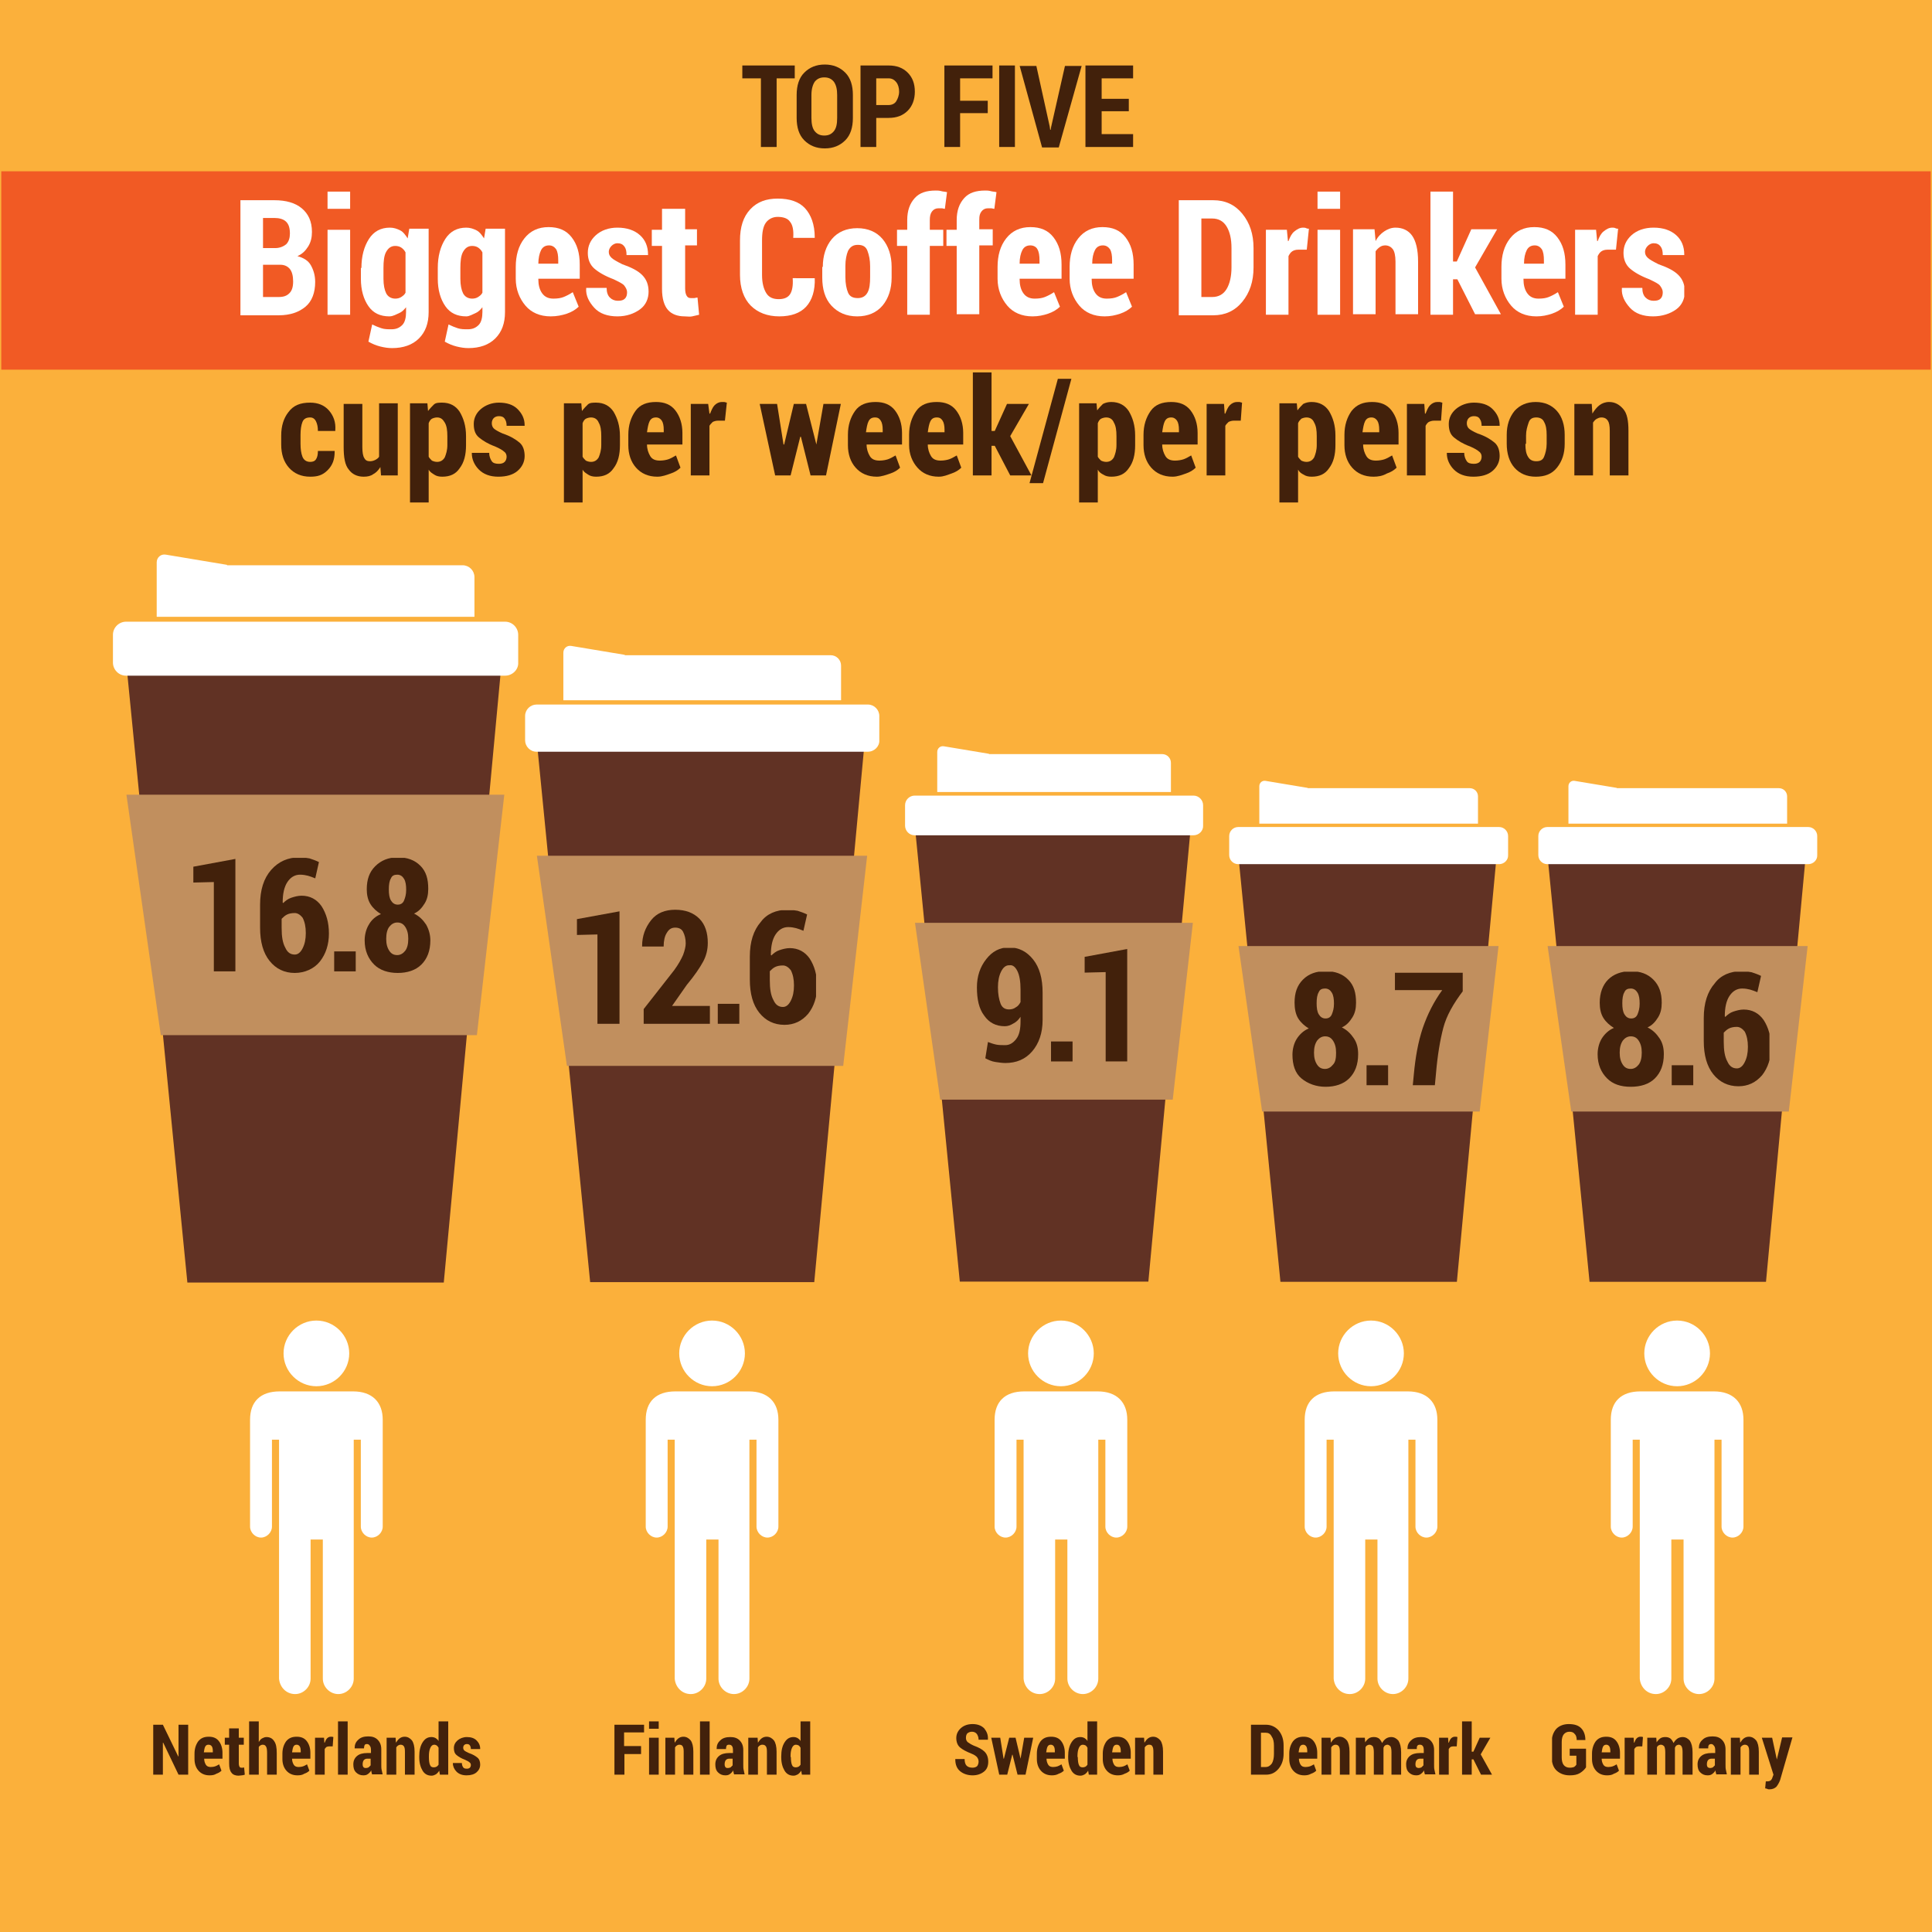 <?xml version="1.0" encoding="utf-8"?>
<!-- Generator: Adobe Illustrator 18.1.1,  SVG Export Plug-In . SVG Version: 6.00 Build 0)  -->
<svg version="1.1" xmlns="http://www.w3.org/2000/svg" xmlns:xlink="http://www.w3.org/1999/xlink" x="0px" y="0px" viewBox="0 0 300 300" enable-background="new 0 0 300 300" xml:space="preserve">

	<defs>
		<style><![CDATA[

			/* css rules go here */
.country_name, .country_value{fill:#42210b;}
.heading_b{fill:#fff;}
#infographic_medium{display:none;}
#infographic_small{display:none;}
@media screen and (max-width: 525px){
#infographic_large{display:none;}
#infographic_medium{display:none;}
#infographic_medium{display:block;}
}
@media screen and (max-width: 400px){
#infographic_large{display:none;}
#infographic_medium{display:none;}
#infographic_small{display:block;}
}
		]]></style>
	</defs>
		 
	<symbol id="art_coffeecup" viewBox="0 -178 99.2 178">
		<polygon fill="#613224" points="3.5, -29 94.8, -29 80.9, -178 18.2, -178"/>
		<path fill="#FFFFFF" d="M95.9-29.6H3.2c-1.8, 0-3.2, 1.5-3.2, 3.2v6.8c0, 1.8, 1.5, 3.2, 3.2, 3.2h92.7c1.8, 0, 3.2-1.5, 3.2-3.2v-6.8 C99.2-28.1, 97.7-29.6, 95.9-29.6z"/>
		<path fill="#FFFFFF" d="M27.9-2.5L12.9, 0c-1.2, 0.2-2.2-0.7-2.2-1.9l0-13.3h77.7v9.7c0, 1.6-1.3, 2.9-2.9, 2.9H27.9z"/>
		<polygon fill="#C18F5E" points="3.3, -58.7 95.7, -58.7 89, -117.5 11.7, -117.5"/>
	</symbol>
	<symbol id="art_person" viewBox="0 -58 20.6 58">
		<path fill="#FFFFFF" d="M16-11H4.6c-3, 0-4.6-1.6-4.6-4.4V-32c0-0.9, 0.8-1.7, 1.7-1.7c0.9, 0, 1.7, 0.8, 1.7, 1.7v13.5h1.1v-37.1 C4.6-56.9, 5.6-58, 7-58c1.3, 0, 2.4, 1.1, 2.4, 2.4v21.6h1.9v-21.6c0-1.3, 1.1-2.4, 2.4-2.4c1.3, 0, 2.4, 1.1, 2.4, 2.4v37.1h1.1V-32 c0-0.9, 0.8-1.7, 1.7-1.7c0.9, 0, 1.7, 0.8, 1.7, 1.7v16.6C20.6-12.7, 19-11, 16-11z"/>
		<path fill="#FFFFFF" d="M10.3-10.2c2.8, 0, 5.1, 2.3, 5.1, 5.1c0, 2.8-2.3, 5.1-5.1, 5.1C7.5, 0, 5.2-2.3, 5.2-5.1C5.2-7.9, 7.5-10.2, 10.3-10.2 z"/>
	</symbol>
	<symbol id="denmark" class="country_name" viewBox="1.1 -18.2 72.4 16.2">
		<path d="M1.1-18V-3h4.5c1.5, 0, 2.8-0.6, 3.8-1.7c1-1.2, 1.5-2.7, 1.5-4.5v-2.5c0-1.8-0.5-3.3-1.5-4.5S7.2-18, 5.6-18 H1.1z M4.1-5.4v-10.3h1.4c0.8, 0, 1.4, 0.4, 1.9, 1.1C7.8-13.9, 8-12.9, 8-11.8v2.5c0, 1.2-0.2, 2.1-0.7, 2.8C6.9-5.7, 6.3-5.4, 5.5-5.4H4.1z"
			/>
		<path d="M17.1-18.2c-1.4, 0-2.5, 0.5-3.3, 1.4s-1.2, 2.1-1.2, 3.5v1.6c0, 1.5, 0.4, 2.7, 1.1, 3.7c0.8, 1, 1.8, 1.4, 3.2, 1.4 c1.3, 0, 2.3-0.4, 3-1.3c0.7-0.9, 1.1-2.1, 1.1-3.5v-1.8h-5.5v0c0-0.7, 0.2-1.3, 0.5-1.8c0.3-0.5, 0.8-0.7, 1.5-0.7c0.5, 0, 1, 0.1, 1.3, 0.2 s0.7, 0.3, 1.2, 0.6l0.7-1.9c-0.4-0.4-0.9-0.7-1.5-0.9C18.5-18.1, 17.8-18.2, 17.1-18.2z M16.8-9c-0.5, 0-0.8-0.2-1-0.6 c-0.2-0.4-0.3-1-0.4-1.7H18v0.4c0, 0.6-0.1, 1.1-0.3, 1.4S17.2-9, 16.8-9z"/>
		<path d="M25-6.9l0.1-1.5c0.3, 0.5, 0.7, 1, 1.1, 1.3c0.4, 0.3, 0.9, 0.5, 1.5, 0.5c0.9, 0, 1.6-0.4, 2.2-1.1 c0.5-0.7, 0.8-1.8, 0.8-3.4V-18h-2.9v6.9c0, 0.8-0.1, 1.3-0.3, 1.6c-0.2, 0.3-0.5, 0.5-1, 0.5c-0.3, 0-0.5-0.1-0.7-0.2s-0.4-0.3-0.6-0.6 V-18h-2.9v11.1H25z"/>
		<path d="M35.3-6.9l0.1-1.4c0.3, 0.5, 0.7, 0.9, 1.1, 1.2s1, 0.4, 1.5, 0.4c0.6, 0, 1-0.1, 1.5-0.4c0.4-0.3, 0.7-0.8, 1-1.4 c0.3, 0.6, 0.7, 1, 1.1, 1.3s1, 0.5, 1.6, 0.5c0.9, 0, 1.6-0.4, 2.2-1.1c0.5-0.8, 0.8-1.9, 0.8-3.5V-18h-2.9v6.7c0, 0.9-0.1, 1.4-0.3, 1.8 C42.7-9.2, 42.4-9, 42.1-9c-0.3, 0-0.5-0.1-0.7-0.2s-0.4-0.4-0.5-0.7c0-0.1, 0-0.3, 0-0.4c0-0.1, 0-0.3, 0-0.4V-18h-2.9v6.7 c0, 0.8-0.1, 1.4-0.3, 1.8C37.4-9.2, 37.1-9, 36.7-9c-0.3, 0-0.5-0.1-0.7-0.2c-0.2-0.1-0.4-0.3-0.5-0.6V-18h-2.9v11.1H35.3z"/>
		<path d="M53.4-18c-0.1, 0.2-0.2, 0.4-0.2, 0.6c-0.1, 0.2-0.1, 0.4-0.1, 0.7c-0.3-0.5-0.6-0.8-1-1.1 c-0.4-0.3-0.8-0.4-1.4-0.4c-0.9, 0-1.6, 0.3-2.2, 0.9c-0.6, 0.6-0.8, 1.4-0.8, 2.4c0, 1.1, 0.4, 1.9, 1.1, 2.5c0.7, 0.6, 1.7, 0.9, 3.1, 0.9h1.1 v0.9c0, 0.5-0.1, 1-0.3, 1.2c-0.2, 0.3-0.5, 0.4-0.9, 0.4c-0.3, 0-0.6-0.1-0.7-0.3c-0.2-0.2-0.2-0.6-0.2-1l-2.8, 0l0, 0.1 c0, 1, 0.3, 1.8, 1.1, 2.5c0.7, 0.7, 1.7, 1, 3, 1c1.2, 0, 2.1-0.3, 2.8-1c0.7-0.7, 1.1-1.6, 1.1-2.9V-15c0-0.5, 0-1.1, 0.1-1.5 c0.1-0.5, 0.2-0.9, 0.3-1.4H53.4z M51.5-16c0.3, 0, 0.6, 0.1, 0.8, 0.2c0.2, 0.2, 0.4, 0.4, 0.6, 0.6v2h-1.1c-0.4, 0-0.8-0.2-1-0.5 c-0.2-0.3-0.3-0.7-0.3-1.2c0-0.4, 0.1-0.7, 0.3-0.9C51-15.9, 51.2-16, 51.5-16z"/>
		<path d="M62.9-9.5l-1.1, 0c-0.3, 0-0.6-0.1-0.8-0.2c-0.2-0.2-0.4-0.4-0.5-0.6V-18h-2.9v11.1h2.7l0.1-1.5l0.1, 0
			c0.2, 0.5, 0.4, 1, 0.7, 1.3c0.3, 0.3, 0.7, 0.5, 1.1, 0.5c0.1, 0, 0.3, 0, 0.4, 0c0.1, 0, 0.3-0.1, 0.4-0.1L62.9-9.5z"/>
		<path d="M67.9-13.4h-0.5V-18h-2.9v16h2.9v-9.1h0.5l1.9, 4.2H73l-2.9-5l3.4-6.1h-3.3L67.9-13.4z"/>
	</symbol>
	<symbol id="denmark_value" class="country_value" viewBox="6.3 -26 32.4 21.9">
		<path d="M18.4-10c0-1.1-0.2-2-0.7-2.8c-0.5-0.8-1.1-1.5-2-1.9c1-0.5, 1.7-1.2, 2.3-2.1s0.8-1.9, 0.8-3 c0-2-0.6-3.5-1.7-4.6S14.4-26, 12.6-26S9.2-25.4, 8-24.4s-1.7, 2.6-1.7, 4.5c0, 1.1, 0.3, 2.2, 0.8, 3s1.3, 1.6, 2.3, 2 c-0.8, 0.5-1.5, 1.1-2, 1.9S6.7-11.1, 6.7-10c0, 1.9, 0.5, 3.3, 1.6, 4.4S10.8-4, 12.6-4s3.2-0.5, 4.3-1.6S18.4-8.1, 18.4-10z M14.6-19.5 c0, 1-0.2, 1.7-0.6, 2.3c-0.4, 0.6-0.9, 0.8-1.5, 0.8c-0.6, 0-1.1-0.3-1.5-0.8c-0.4-0.6-0.6-1.3-0.6-2.3c0-1, 0.2-1.7, 0.6-2.3 c0.4-0.6, 0.9-0.8, 1.5-0.8c0.6, 0, 1.1, 0.3, 1.5, 0.8C14.5-21.3, 14.6-20.5, 14.6-19.5z M14.2-10.2c0, 0.9-0.1, 1.6-0.4, 2.1 c-0.3, 0.5-0.7, 0.8-1.3, 0.8s-1-0.2-1.2-0.7c-0.3-0.5-0.4-1.2-0.4-2.1c0-0.9, 0.1-1.6, 0.4-2.1c0.3-0.5, 0.7-0.8, 1.3-0.8s1, 0.3, 1.2, 0.8 S14.2-11.1, 14.2-10.2z"/>
		<path d="M24.5-25.7h-4.1v3.8h4.1V-25.7z"/>
		<path d="M38.8-7.7c-1.9-2.5-3.2-4.8-3.8-7.1c-0.6-2.3-1.1-5.2-1.4-8.8l-0.2-2.1h-4.2l0.2, 2.1 c0.3, 3.2, 0.8, 6.1, 1.7, 8.8c0.9, 2.6, 2.1, 5, 3.7, 7.2h-9v3.3h13V-7.7z"/>
	</symbol>
	<symbol id="finland" class="country_name"  viewBox="1.1 -18.2 58.8 16.2">
		<path d="M9.1-11.8H4.1V-18H1.1V-3H10v-2.3h-6v-4.1h5.1V-11.8z"/>
		<path d="M14.4-4.2h-2.9V-2h2.9V-4.2z M14.4-18h-2.9v11.1h2.9V-18z"/>
		<path d="M19.1-6.9l0.1-1.5c0.3, 0.5, 0.7, 1, 1.1, 1.3c0.4, 0.3, 0.9, 0.5, 1.5, 0.5c0.9, 0, 1.6-0.4, 2.2-1.1 c0.5-0.7, 0.8-1.8, 0.8-3.4V-18h-2.9v6.9c0, 0.8-0.1, 1.3-0.3, 1.6C21.4-9.1, 21-9, 20.6-9c-0.3, 0-0.5-0.1-0.7-0.2 c-0.2-0.1-0.4-0.3-0.6-0.6V-18h-2.9v11.1H19.1z"/>
		<path d="M29.7-18h-2.9v16h2.9V-18z"/>
		<path d="M37.1-18c-0.1, 0.2-0.2, 0.4-0.2, 0.6c-0.1, 0.2-0.1, 0.4-0.1, 0.7c-0.3-0.5-0.6-0.8-1-1.1 c-0.4-0.3-0.8-0.4-1.4-0.4c-0.9, 0-1.6, 0.3-2.2, 0.9c-0.6, 0.6-0.8, 1.4-0.8, 2.4c0, 1.1, 0.4, 1.9, 1.1, 2.5c0.7, 0.6, 1.7, 0.9, 3.1, 0.9h1.1 v0.9c0, 0.5-0.1, 1-0.3, 1.2c-0.2, 0.3-0.5, 0.4-0.9, 0.4c-0.3, 0-0.6-0.1-0.7-0.3s-0.2-0.6-0.2-1l-2.8, 0l0, 0.1c0, 1, 0.3, 1.8, 1.1, 2.5 c0.7, 0.7, 1.7, 1, 3, 1c1.2, 0, 2.1-0.3, 2.8-1c0.7-0.7, 1.1-1.6, 1.1-2.9V-15c0-0.5, 0-1.1, 0.1-1.5c0.1-0.5, 0.2-0.9, 0.3-1.4H37.1z M35.2-16 c0.3, 0, 0.6, 0.1, 0.8, 0.2c0.2, 0.2, 0.4, 0.4, 0.6, 0.6v2h-1.1c-0.4, 0-0.8-0.2-1-0.5s-0.3-0.7-0.3-1.2c0-0.4, 0.1-0.7, 0.3-0.9 S34.9-16, 35.2-16z"/>
		<path d="M44.1-6.9l0.1-1.5c0.3, 0.5, 0.7, 1, 1.1, 1.3c0.4, 0.3, 0.9, 0.5, 1.5, 0.5c0.9, 0, 1.6-0.4, 2.2-1.1 c0.5-0.7, 0.8-1.8, 0.8-3.4V-18h-2.9v6.9c0, 0.8-0.1, 1.3-0.3, 1.6C46.3-9.1, 46-9, 45.5-9c-0.3, 0-0.5-0.1-0.7-0.2 c-0.2-0.1-0.4-0.3-0.6-0.6V-18h-2.9v11.1H44.1z"/>
		<path d="M51.2-12.5c0, 1.7, 0.3, 3.1, 1, 4.2s1.5, 1.6, 2.7, 1.6c0.4, 0, 0.8-0.1, 1.2-0.3c0.3-0.2, 0.7-0.5, 0.9-0.9V-2h2.9 v-16h-2.5l-0.2, 1.2c-0.3-0.5-0.6-0.8-1-1.1c-0.4-0.2-0.8-0.4-1.3-0.4c-1.2, 0-2.1, 0.5-2.7, 1.5c-0.6, 1-1, 2.3-1, 4V-12.5z M54.1-12.7 c0-1, 0.1-1.8, 0.3-2.3c0.2-0.6, 0.6-0.8, 1.2-0.8c0.3, 0, 0.6, 0.1, 0.8, 0.2s0.4, 0.3, 0.6, 0.6v5.1c-0.2, 0.3-0.3, 0.5-0.6, 0.7 C56.2-9.1, 55.9-9, 55.6-9c-0.5, 0-0.9-0.3-1.2-1s-0.4-1.5-0.4-2.5V-12.7z"/>
	</symbol>
	<symbol id="finland_value" class="country_value" viewBox="4.9 -26 45.5 21.9">
		<path d="M13-25.7H8.8v17l-4-0.1v3L13-4.3V-25.7z"/>
		<path d="M30.2-25.7H17.6v2.8l5.8, 7.4c0.8, 1.1, 1.3, 2, 1.7, 2.9c0.3, 0.8, 0.5, 1.6, 0.5, 2.2c0, 0.9-0.2, 1.6-0.5, 2.2 s-0.9, 0.8-1.5, 0.8c-0.7, 0-1.2-0.3-1.6-1C21.6-9, 21.4-9.9, 21.4-11h-4.1l0, 0.1C17.3-9, 17.9-7.4, 19-6s2.7, 2, 4.6, 2 c2, 0, 3.5-0.6, 4.6-1.7s1.6-2.7, 1.6-4.6c0-1.3-0.3-2.5-0.9-3.6s-1.6-2.6-3.1-4.4l-2.8-4h7.2V-25.7z"/>
		<path d="M35.8-25.7h-4.1v3.8h4.1V-25.7z"/>
		<path d="M45-4c0.7, 0, 1.3-0.1, 1.9-0.2c0.6-0.2, 1.2-0.4, 1.8-0.7l-0.7-3.1c-0.5, 0.2-1, 0.4-1.4, 0.5 c-0.4, 0.1-0.9, 0.2-1.5, 0.2c-1, 0-1.8-0.5-2.4-1.4c-0.6-0.9-0.9-2.2-0.9-3.9l0.1-0.1c0.4, 0.4, 0.9, 0.8, 1.5, 1s1.3, 0.4, 2, 0.4 c1.6, 0, 2.9-0.7, 3.8-2c0.9-1.4, 1.4-3.1, 1.4-5.2c0-2.1-0.6-3.9-1.7-5.3c-1.2-1.4-2.7-2.1-4.5-2.1c-2, 0-3.6, 0.8-4.8, 2.3 s-1.8, 3.6-1.8, 6.3v4.4c0, 2.8, 0.7, 5, 2.1, 6.6C41-4.8, 42.8-4, 45-4z M44.1-14.6c-0.6, 0-1.1-0.1-1.5-0.3s-0.7-0.5-1-0.8v-1.7 c0-1.7, 0.2-2.9, 0.7-3.8c0.4-0.9, 1-1.3, 1.8-1.3c0.6, 0, 1.1, 0.4, 1.5, 1.2c0.4, 0.8, 0.6, 1.7, 0.6, 2.9c0, 1.2-0.2, 2.1-0.6, 2.9 C45.2-15, 44.7-14.6, 44.1-14.6z"/>
	</symbol>
	<symbol id="germany" class="country_name" viewBox="0.8 -22.4 72.2 19.6">
		<path d="M11-15.8c-0.4-0.6-1-1.2-1.8-1.7c-0.8-0.5-1.8-0.7-3.1-0.7c-1.6, 0-2.9, 0.5-3.9, 1.4c-1, 0.9-1.5, 2.3-1.5, 4 v4.6c0, 1.7, 0.5, 3, 1.4, 4c0.9, 0.9, 2.2, 1.4, 3.7, 1.4c1.7, 0, 2.9-0.4, 3.7-1.2c0.8-0.8, 1.3-2, 1.3-3.5l0-0.1H8.2c0, 0.8-0.2, 1.5-0.6, 1.8 C7.3-5.3, 6.7-5.1, 6-5.1c-0.7, 0-1.3-0.3-1.7-0.8S3.7-7.2, 3.7-8.2v-4.6c0-1, 0.2-1.8, 0.6-2.3c0.4-0.5, 1-0.8, 1.8-0.8 c0.6, 0, 1, 0.1, 1.3, 0.2c0.3, 0.2, 0.5, 0.4, 0.7, 0.7v2.7h-2v2.1H11V-15.8z"/>
		<path d="M17.3-18.2c-1.4, 0-2.5, 0.5-3.3, 1.4s-1.2, 2.1-1.2, 3.5v1.6c0, 1.5, 0.4, 2.7, 1.1, 3.7c0.8, 1, 1.8, 1.4, 3.2, 1.4 c1.3, 0, 2.3-0.4, 3-1.3c0.7-0.9, 1.1-2.1, 1.1-3.5v-1.8h-5.5v0c0-0.7, 0.2-1.3, 0.5-1.8c0.3-0.5, 0.8-0.7, 1.5-0.7c0.5, 0, 1, 0.1, 1.3, 0.2 s0.7, 0.3, 1.2, 0.6l0.7-1.9c-0.4-0.4-0.9-0.7-1.5-0.9C18.8-18.1, 18.1-18.2, 17.3-18.2z M17.1-9c-0.5, 0-0.8-0.2-1-0.6 c-0.2-0.4-0.3-1-0.4-1.7h2.6v0.4c0, 0.6-0.1, 1.1-0.3, 1.4S17.5-9, 17.1-9z"/>
		<path d="M27.9-9.5l-1.1, 0c-0.3, 0-0.6-0.1-0.8-0.2c-0.2-0.2-0.4-0.4-0.5-0.6V-18h-2.9v11.1h2.7l0.1-1.5l0.1, 0 c0.2, 0.5, 0.4, 1, 0.7, 1.3c0.3, 0.3, 0.7, 0.5, 1.1, 0.5c0.1, 0, 0.3, 0, 0.4, 0c0.1, 0, 0.3-0.1, 0.4-0.1L27.9-9.5z"/>
		<path d="M32.1-6.9l0.1-1.4c0.3, 0.5, 0.7, 0.9, 1.1, 1.2s1, 0.4, 1.5, 0.4c0.6, 0, 1-0.1, 1.5-0.4c0.4-0.3, 0.7-0.8, 1-1.4 c0.3, 0.6, 0.7, 1, 1.1, 1.3s1, 0.5, 1.6, 0.5c0.9, 0, 1.6-0.4, 2.2-1.1c0.5-0.8, 0.8-1.9, 0.8-3.5V-18H40v6.7c0, 0.9-0.1, 1.4-0.3, 1.8 C39.5-9.2, 39.2-9, 38.9-9c-0.3, 0-0.5-0.1-0.7-0.2s-0.4-0.4-0.5-0.7c0-0.1, 0-0.3, 0-0.4c0-0.1, 0-0.3, 0-0.4V-18h-2.9v6.7 c0, 0.8-0.1, 1.4-0.3, 1.8C34.2-9.2, 33.9-9, 33.5-9c-0.3, 0-0.5-0.1-0.7-0.2c-0.2-0.1-0.4-0.3-0.5-0.6V-18h-2.9v11.1H32.1z"/>
		<path d="M50.2-18c-0.1, 0.2-0.2, 0.4-0.2, 0.6c-0.1, 0.2-0.1, 0.4-0.1, 0.7c-0.3-0.5-0.6-0.8-1-1.1 c-0.4-0.3-0.8-0.4-1.4-0.4c-0.9, 0-1.6, 0.3-2.2, 0.9c-0.6, 0.6-0.8, 1.4-0.8, 2.4c0, 1.1, 0.4, 1.9, 1.1, 2.5c0.7, 0.6, 1.7, 0.9, 3.1, 0.9h1.1 v0.9c0, 0.5-0.1, 1-0.3, 1.2C49.2-9, 49-8.8, 48.6-8.8c-0.3, 0-0.6-0.1-0.7-0.3c-0.2-0.2-0.2-0.6-0.2-1l-2.8, 0l0, 0.1 c0, 1, 0.3, 1.8, 1.1, 2.5c0.7, 0.7, 1.7, 1, 3, 1c1.2, 0, 2.1-0.3, 2.8-1c0.7-0.7, 1.1-1.6, 1.1-2.9V-15c0-0.5, 0-1.1, 0.1-1.5 c0.1-0.5, 0.2-0.9, 0.3-1.4H50.2z M48.3-16c0.3, 0, 0.6, 0.1, 0.8, 0.2c0.2, 0.2, 0.4, 0.4, 0.6, 0.6v2h-1.1c-0.4, 0-0.8-0.2-1-0.5 c-0.2-0.3-0.3-0.7-0.3-1.2c0-0.4, 0.1-0.7, 0.3-0.9C47.8-15.9, 48-16, 48.3-16z"/>
		<path d="M57.2-6.9l0.1-1.5c0.3, 0.5, 0.7, 1, 1.1, 1.3c0.4, 0.3, 0.9, 0.5, 1.5, 0.5c0.9, 0, 1.6-0.4, 2.2-1.1 c0.5-0.7, 0.8-1.8, 0.8-3.4V-18H60v6.9c0, 0.8-0.1, 1.3-0.3, 1.6c-0.2, 0.3-0.5, 0.5-1, 0.5c-0.3, 0-0.5-0.1-0.7-0.2s-0.4-0.3-0.6-0.6V-18 h-2.9v11.1H57.2z"/>
		<path d="M68.3-13.4l0-0.1l1.6, 6.7H73l-3.7-12.8c-0.3-0.8-0.7-1.5-1.1-2c-0.5-0.5-1.2-0.8-2.1-0.8 c-0.2, 0-0.5, 0-0.6, 0.1s-0.4, 0.1-0.7, 0.2L65-20c0.1, 0, 0.2, 0, 0.3, 0c0.1, 0, 0.1, 0, 0.2, 0c0.4, 0, 0.7, 0.1, 1, 0.3c0.2, 0.2, 0.4, 0.5, 0.5, 0.9 l0.3, 0.8L63.8-6.9h3.1L68.3-13.4z"/>
	</symbol>
	<symbol  id="germany_value" class="country_value" viewBox="6 -26 32.7 21.9">
		<path d="M18.2-10c0-1.1-0.2-2-0.7-2.8c-0.5-0.8-1.1-1.5-2-1.9c1-0.5, 1.7-1.2, 2.3-2.1s0.8-1.9, 0.8-3 c0-2-0.6-3.5-1.7-4.6S14.2-26, 12.3-26s-3.4, 0.5-4.5, 1.6S6-21.8, 6-19.8c0, 1.1, 0.3, 2.2, 0.8, 3s1.3, 1.6, 2.3, 2c-0.8, 0.5-1.5, 1.1-2, 1.9 S6.4-11.1, 6.4-10C6.4-8.1, 7-6.6, 8-5.6S10.5-4, 12.3-4s3.2-0.5, 4.3-1.6S18.2-8.1, 18.2-10z M14.4-19.5c0, 1-0.2, 1.7-0.6, 2.3 c-0.4, 0.6-0.9, 0.8-1.5, 0.8c-0.6, 0-1.1-0.3-1.5-0.8c-0.4-0.6-0.6-1.3-0.6-2.3c0-1, 0.2-1.7, 0.6-2.3c0.4-0.6, 0.9-0.8, 1.5-0.8 c0.6, 0, 1.1, 0.3, 1.5, 0.8C14.2-21.3, 14.4-20.5, 14.4-19.5z M14-10.2c0, 0.9-0.1, 1.6-0.4, 2.1c-0.3, 0.5-0.7, 0.8-1.3, 0.8s-1-0.2-1.2-0.7 c-0.3-0.5-0.4-1.2-0.4-2.1c0-0.9, 0.1-1.6, 0.4-2.1c0.3-0.5, 0.7-0.8, 1.3-0.8s1, 0.3, 1.2, 0.8S14-11.1, 14-10.2z"/>
		<path d="M24.2-25.7h-4.1v3.8h4.1V-25.7z"/>
		<path d="M33.4-4c0.7, 0, 1.3-0.1, 1.9-0.2c0.6-0.2, 1.2-0.4, 1.8-0.7l-0.7-3.1c-0.5, 0.2-1, 0.4-1.4, 0.5 c-0.4, 0.1-0.9, 0.2-1.5, 0.2c-1, 0-1.8-0.5-2.4-1.4c-0.6-0.9-0.9-2.2-0.9-3.9l0.1-0.1c0.4, 0.4, 0.9, 0.8, 1.5, 1s1.3, 0.4, 2, 0.4 c1.6, 0, 2.9-0.7, 3.8-2c0.9-1.4, 1.4-3.1, 1.4-5.2c0-2.1-0.6-3.9-1.7-5.3c-1.2-1.4-2.7-2.1-4.5-2.1c-2, 0-3.6, 0.8-4.8, 2.3 s-1.8, 3.6-1.8, 6.3v4.4c0, 2.8, 0.7, 5, 2.1, 6.6C29.4-4.8, 31.2-4, 33.4-4z M32.5-14.6c-0.6, 0-1.1-0.1-1.5-0.3s-0.7-0.5-1-0.8v-1.7 c0-1.7, 0.2-2.9, 0.7-3.8c0.4-0.9, 1-1.3, 1.8-1.3c0.6, 0, 1.1, 0.4, 1.5, 1.2c0.4, 0.8, 0.6, 1.7, 0.6, 2.9c0, 1.2-0.2, 2.1-0.6, 2.9 C33.6-15, 33.1-14.6, 32.5-14.6z"/>
	</symbol>
	<symbol id="heading_a" viewBox="0.3 -20.8 82 17.6">
		<path fill="#42210B" d="M11.3-6.1H7.5v-14.4H4.2v14.4H0.3v2.7h11V-6.1z"/>
		<path fill="#42210B" d="M23.5-14.4c0-2-0.5-3.6-1.6-4.7s-2.5-1.7-4.3-1.7s-3.2, 0.6-4.3, 1.7s-1.6, 2.7-1.6, 4.7v4.8 c0, 2, 0.5, 3.6, 1.6, 4.7s2.5, 1.7, 4.3, 1.7s3.2-0.6, 4.3-1.7s1.6-2.7, 1.6-4.7V-14.4z M20.2-9.6c0, 1.2-0.2, 2.1-0.7, 2.8 c-0.5, 0.6-1.1, 0.9-2, 0.9c-0.9, 0-1.5-0.3-2-0.9c-0.4-0.6-0.7-1.5-0.7-2.8v-4.8c0-1.2, 0.2-2.2, 0.7-2.8s1.1-0.9, 2-0.9 c0.9, 0, 1.5, 0.3, 2, 0.9s0.7, 1.5, 0.7, 2.8V-9.6z"/>
		<path fill="#42210B" d="M28.4-14.4v-6.1h-3.3v17.1H31c1.7, 0, 3-0.5, 4-1.5s1.5-2.3, 1.5-4c0-1.6-0.5-3-1.5-4c-1-1-2.3-1.5-4-1.5H28.4 z M28.4-11.7H31c0.7, 0, 1.3, 0.3, 1.6, 0.8s0.6, 1.2, 0.6, 2c0, 0.8-0.2, 1.5-0.6, 2c-0.4, 0.5-0.9, 0.8-1.6, 0.8h-2.6V-11.7z"/>
		<path fill="#42210B" d="M51.8-13.4H46v-7.1h-3.3v17.1h10.1v-2.7H46v-4.7h5.8V-13.4z"/>
		<path fill="#42210B" d="M57.5-20.5h-3.3v17.1h3.3V-20.5z"/>
		<path fill="#42210B" d="M64.8-16.2l0.1-0.7H65l0.1, 0.6L68-3.5h3.5l-4.8-17.1h-3.5L58.5-3.5H62L64.8-16.2z"/>
		<path fill="#42210B" d="M81.4-13h-5.7v-4.8h6.7v-2.7H72.3v17.1h10.1v-2.7h-6.7v-4.3h5.7V-13z"/>
	</symbol>
	<symbol id="heading_b" class="heading_b" viewBox="1.6 -32.1 268.5 29.6">
		<path d="M1.6-25.7v21.3h6.3c2.2, 0, 3.9-0.5, 5.1-1.5s1.9-2.4, 1.9-4.4c0-1-0.2-1.9-0.7-2.7s-1.1-1.4-2-1.8 c1.1-0.3, 2-0.8, 2.5-1.7s0.8-1.9, 0.8-3.1c0-2-0.6-3.6-1.8-4.6s-2.8-1.6-5-1.6H1.6z M5.8-13.3h2.3c0.8, 0, 1.5, 0.3, 2, 0.7
			c0.5, 0.5, 0.7, 1.2, 0.7, 2c0, 1-0.2, 1.7-0.7, 2.2S8.8-7.7, 7.9-7.7H5.8V-13.3z M5.8-16.3v-6.1h2.9c0.9, 0, 1.5, 0.2, 2, 0.7s0.7, 1.2, 0.7, 2.2
			c0, 1-0.2, 1.8-0.6, 2.3s-1, 0.8-1.8, 0.8H5.8z"/>
		<path d="M22-6h-4.2v3.2H22V-6z M22-25.7h-4.2v15.8H22V-25.7z"/>
		<path d="M24.1-17c0, 2.2, 0.5, 4, 1.4, 5.4s2.2, 2.1, 3.9, 2.1c0.7, 0, 1.3-0.2, 1.9-0.5s1-0.9, 1.4-1.5l0.3, 1.8h3.6v-15.5 c0-2.1-0.6-3.7-1.8-4.9s-2.9-1.8-5-1.8c-0.7, 0-1.4, 0.1-2.2, 0.3s-1.5, 0.5-2.2, 0.9l0.7, 3.2c0.6-0.3, 1.1-0.5, 1.7-0.7s1.2-0.2, 1.9-0.2 c0.9, 0, 1.5, 0.3, 2, 0.8s0.7, 1.4, 0.7, 2.4v0.9c-0.4-0.5-0.8-0.9-1.3-1.1S30-26, 29.3-26c-1.7, 0-3, 0.6-3.9, 1.9s-1.4, 3-1.4, 5.1V-17z  M28.2-19c0-1.2, 0.2-2.1, 0.5-2.7s0.9-1, 1.7-1c0.4, 0, 0.8, 0.1, 1.1, 0.3c0.3, 0.2, 0.6, 0.4, 0.8, 0.8v7.5c-0.2, 0.4-0.5, 0.7-0.8, 0.9 c-0.3, 0.2-0.7, 0.3-1.1, 0.3c-0.8, 0-1.3-0.4-1.7-1.1s-0.5-1.8-0.5-3V-19z"/>
		<path d="M38.3-17c0, 2.2, 0.5, 4, 1.4, 5.4s2.2, 2.1, 3.9, 2.1c0.7, 0, 1.3-0.2, 1.9-0.5s1-0.9, 1.4-1.5l0.3, 1.8h3.6v-15.5 c0-2.1-0.6-3.7-1.8-4.9s-2.9-1.8-5-1.8c-0.7, 0-1.4, 0.1-2.2, 0.3s-1.5, 0.5-2.2, 0.9l0.7, 3.2c0.6-0.3, 1.1-0.5, 1.7-0.7s1.2-0.2, 1.9-0.2 c0.9, 0, 1.5, 0.3, 2, 0.8s0.7, 1.4, 0.7, 2.4v0.9c-0.4-0.5-0.8-0.9-1.3-1.1S44.2-26, 43.6-26c-1.7, 0-3, 0.6-3.9, 1.9s-1.4, 3-1.4, 5.1V-17z  M42.5-19c0-1.2, 0.2-2.1, 0.5-2.7s0.9-1, 1.7-1c0.4, 0, 0.8, 0.1, 1.1, 0.3c0.3, 0.2, 0.6, 0.4, 0.8, 0.8v7.5c-0.2, 0.4-0.5, 0.7-0.8, 0.9 c-0.3, 0.2-0.7, 0.3-1.1, 0.3c-0.8, 0-1.3-0.4-1.7-1.1s-0.5-1.8-0.5-3V-19z"/>
		<path d="M59.3-26c-2, 0-3.6, 0.7-4.7, 2s-1.8, 3-1.8, 5v2.2c0, 2.1, 0.5, 3.9, 1.6, 5.3s2.6, 2.1, 4.5, 2.1 c1.9, 0, 3.3-0.6, 4.3-1.9s1.5-2.9, 1.5-5.1V-19H57v-0.1c0-1, 0.2-1.9, 0.7-2.6s1.2-1, 2.1-1c0.8, 0, 1.4, 0.1, 1.9, 0.3s1.1, 0.5, 1.7, 0.9 l1.1-2.7c-0.5-0.5-1.3-1-2.2-1.3S60.4-26, 59.3-26z M59-12.8c-0.7, 0-1.2-0.3-1.5-0.9S57-15.2, 57-16.2h3.7v0.6 c0, 0.9-0.1, 1.6-0.4, 2.1C60-13.1, 59.6-12.8, 59-12.8z"/>
		<path d="M73.5-21.5c0, 0.4-0.2, 0.8-0.5, 1.2s-1, 0.7-2, 1.2c-1.6, 0.6-2.8, 1.3-3.6, 2s-1.2, 1.7-1.2, 2.9 c0, 1.3, 0.5, 2.4, 1.5, 3.3s2.4, 1.4, 4, 1.4c1.8, 0, 3.2-0.5, 4.2-1.4s1.5-2.1, 1.5-3.6l0-0.1h-4c0, 0.7-0.1, 1.2-0.4, 1.6s-0.7, 0.6-1.3, 0.6 c-0.4, 0-0.8-0.2-1.1-0.5s-0.5-0.7-0.5-1.1c0-0.5, 0.2-0.8, 0.5-1.1s1-0.7, 2-1.2c1.7-0.6, 2.9-1.2, 3.7-2s1.2-1.8, 1.2-3.1 c0-1.3-0.5-2.5-1.6-3.3S73.4-26, 71.7-26c-1.8, 0-3.3, 0.5-4.3, 1.6s-1.6, 2.3-1.5, 3.6l0, 0.1h3.8c0-0.8, 0.2-1.4, 0.6-1.8 s0.9-0.6, 1.5-0.6c0.6, 0, 1, 0.1, 1.3, 0.4S73.5-22, 73.5-21.5z"/>
		<path d="M84.3-5.9v-3.9h2.2v-3h-2.2v-8c0-0.6, 0.1-1.1, 0.3-1.4s0.4-0.4, 0.8-0.4c0.3, 0, 0.5, 0, 0.6, 0s0.4, 0.1, 0.6, 0.1 l0.3-3.2c-0.4-0.1-0.9-0.2-1.3-0.3S84.7-26, 84.2-26c-1.3, 0-2.4, 0.4-3.1, 1.2s-1.1, 2.1-1.1, 3.9v8h-1.9v3h1.9v3.9H84.3z"/>
		<path d="M108.4-18.8L108.4-18.8c0.1-2.4-0.5-4.2-1.6-5.4s-2.8-1.8-5-1.8s-4, 0.7-5.3, 2s-2, 3.3-2, 5.7v6.4 c0, 2.5, 0.6, 4.4, 1.9, 5.8s3, 2, 5.1, 2c2.3, 0, 4-0.6, 5.1-1.8s1.8-3, 1.8-5.4l0-0.1h-4c0.1, 1.4-0.1, 2.4-0.6, 3c-0.4, 0.6-1.2, 0.9-2.3, 0.9 c-0.9, 0-1.7-0.4-2.2-1.1s-0.7-1.8-0.7-3.3v-6.4c0-1.5, 0.3-2.6, 0.8-3.4s1.3-1.1, 2.3-1.1c1, 0, 1.7, 0.3, 2.1, 0.9s0.6, 1.6, 0.5, 3H108.4z" />
		<path d="M109.9-16.8c0, 2.1, 0.6, 3.9, 1.7, 5.2s2.7, 2, 4.7, 2s3.6-0.7, 4.7-2s1.7-3.1, 1.7-5.2v-2c0-2.1-0.6-3.9-1.7-5.2 s-2.7-2-4.7-2c-2, 0-3.6, 0.7-4.8, 2s-1.7, 3.1-1.7, 5.2V-16.8z M114.1-18.7c0-1.2, 0.2-2.2, 0.5-2.9s0.9-1, 1.8-1c0.8, 0, 1.4, 0.3, 1.8, 1 s0.5, 1.7, 0.5, 2.9v2c0, 1.2-0.2, 2.1-0.5, 2.9s-0.9, 1.1-1.8, 1.1s-1.4-0.4-1.8-1.1c-0.3-0.7-0.5-1.7-0.5-2.8V-18.7z"/>
		<path d="M125.6-25.7v12.8h-1.9v3h1.9v1.8c0, 1.8, 0.5, 3.1, 1.4, 4.1s2.2, 1.4, 3.9, 1.4c0.3, 0, 0.6, 0, 1-0.1 c0.3-0.1, 0.7-0.1, 1.1-0.2L132.6-6c-0.2, 0-0.4, 0.1-0.6, 0.1s-0.4, 0-0.6, 0c-0.5, 0-0.9-0.2-1.2-0.6s-0.4-0.9-0.4-1.6v-1.8h2.5v-3h-2.5 v-12.8H125.6z"/>
		<path d="M134.8-25.7v12.8h-1.9v3h1.9v1.8c0, 1.8, 0.5, 3.1, 1.4, 4.1s2.2, 1.4, 3.9, 1.4c0.3, 0, 0.6, 0, 1-0.1 c0.3-0.1, 0.7-0.1, 1.1-0.2L141.8-6c-0.2, 0-0.4, 0.1-0.6, 0.1s-0.4, 0-0.6, 0c-0.5, 0-0.9-0.2-1.2-0.6S139-7.3, 139-8v-1.8h2.5v-3H139 v-12.8H134.8z"/>
		<path d="M148.9-26c-2, 0-3.6, 0.7-4.7, 2s-1.8, 3-1.8, 5v2.2c0, 2.1, 0.5, 3.9, 1.6, 5.3s2.6, 2.1, 4.5, 2.1 c1.9, 0, 3.3-0.6, 4.3-1.9s1.5-2.9, 1.5-5.1V-19h-7.8v-0.1c0-1, 0.2-1.9, 0.7-2.6s1.2-1, 2.1-1c0.8, 0, 1.4, 0.1, 1.9, 0.3s1.1, 0.5, 1.7, 0.9 l1.1-2.7c-0.5-0.5-1.3-1-2.2-1.3S150-26, 148.9-26z M148.5-12.8c-0.7, 0-1.2-0.3-1.5-0.9s-0.5-1.4-0.5-2.5h3.7v0.6 c0, 0.9-0.1, 1.6-0.4, 2.1C149.6-13.1, 149.1-12.8, 148.5-12.8z"/>
		<path d="M162.3-26c-2, 0-3.6, 0.7-4.7, 2s-1.8, 3-1.8, 5v2.2c0, 2.1, 0.5, 3.9, 1.6, 5.3s2.6, 2.1, 4.5, 2.1 c1.9, 0, 3.3-0.6, 4.3-1.9s1.5-2.9, 1.5-5.1V-19h-7.8v-0.1c0-1, 0.2-1.9, 0.7-2.6s1.2-1, 2.1-1c0.8, 0, 1.4, 0.1, 1.9, 0.3s1.1, 0.5, 1.7, 0.9 l1.1-2.7c-0.5-0.5-1.3-1-2.2-1.3S163.4-26, 162.3-26z M162-12.8c-0.7, 0-1.2-0.3-1.5-0.9s-0.5-1.4-0.5-2.5h3.7v0.6 c0, 0.9-0.1, 1.6-0.4, 2.1C163-13.1, 162.6-12.8, 162-12.8z"/>
		<path d="M176.1-25.7v21.3h6.4c2.2, 0, 4-0.8, 5.4-2.5s2.1-3.8, 2.1-6.4v-3.6c0-2.6-0.7-4.7-2.1-6.4s-3.2-2.5-5.4-2.5 H176.1z M180.3-7.7v-14.7h2c1.2, 0, 2.1, 0.5, 2.7, 1.5s0.9, 2.4, 0.9, 4v3.6c0, 1.7-0.3, 3-0.9, 4s-1.5, 1.5-2.7, 1.5H180.3z"/>
		<path d="M199.9-13.6l-1.6, 0c-0.4, 0-0.8-0.1-1.1-0.3s-0.5-0.5-0.7-0.9v-10.9h-4.2v15.8h3.9l0.2-2.1l0.1, 0 c0.3, 0.8, 0.6, 1.4, 1.1, 1.8s1, 0.7, 1.6, 0.7c0.2, 0, 0.4, 0, 0.6-0.1s0.4-0.1, 0.5-0.1L199.9-13.6z"/>
		<path d="M206.1-6h-4.2v3.2h4.2V-6z M206.1-25.7h-4.2v15.8h4.2V-25.7z"/>
		<path d="M212.5-9.8l0.2-2.2c0.4, 0.8, 1, 1.4, 1.6, 1.8s1.3, 0.7, 2.1, 0.7c1.3, 0, 2.4-0.5, 3.1-1.5s1.1-2.6, 1.1-4.8v-9.8 h-4.2v9.8c0, 1.1-0.2, 1.9-0.5, 2.3c-0.3, 0.4-0.8, 0.7-1.4, 0.7c-0.4, 0-0.7-0.1-1-0.3s-0.6-0.5-0.8-0.8v-11.7h-4.2v15.8H212.5z"/>
		<path d="M227.9-19.1h-0.8v-6.6h-4.2v22.9h4.2v-13h0.7l2.7, 6h4.8l-4.1-7.1l4.8-8.7h-4.8L227.9-19.1z"/>
		<path d="M242.6-26c-2, 0-3.6, 0.7-4.7, 2s-1.8, 3-1.8, 5v2.2c0, 2.1, 0.5, 3.9, 1.6, 5.3s2.6, 2.1, 4.5, 2.1 c1.9, 0, 3.3-0.6, 4.3-1.9s1.5-2.9, 1.5-5.1V-19h-7.8v-0.1c0-1, 0.2-1.9, 0.7-2.6s1.2-1, 2.1-1c0.8, 0, 1.4, 0.1, 1.9, 0.3s1.1, 0.5, 1.7, 0.9 l1.1-2.7c-0.5-0.5-1.3-1-2.2-1.3S243.7-26, 242.6-26z M242.3-12.8c-0.7, 0-1.2-0.3-1.5-0.9s-0.5-1.4-0.5-2.5h3.7v0.6 c0, 0.9-0.1, 1.6-0.4, 2.1C243.3-13.1, 242.9-12.8, 242.3-12.8z"/>
		<path d="M257.4-13.6l-1.6, 0c-0.4, 0-0.8-0.1-1.1-0.3s-0.5-0.5-0.7-0.9v-10.9h-4.2v15.8h3.9l0.2-2.1l0.1, 0 c0.3, 0.8, 0.6, 1.4, 1.1, 1.8s1, 0.7, 1.6, 0.7c0.2, 0, 0.4, 0, 0.6-0.1s0.4-0.1, 0.5-0.1L257.4-13.6z"/>
		<path d="M266.1-21.5c0, 0.4-0.2, 0.8-0.5, 1.2s-1, 0.7-2, 1.2c-1.6, 0.6-2.8, 1.3-3.6, 2s-1.2, 1.7-1.2, 2.9 c0, 1.3, 0.5, 2.4, 1.5, 3.3s2.4, 1.4, 4.1, 1.4c1.8, 0, 3.2-0.5, 4.2-1.4s1.5-2.1, 1.5-3.6l0-0.1h-4c0, 0.7-0.1, 1.2-0.4, 1.6s-0.7, 0.6-1.3, 0.6 c-0.4, 0-0.8-0.2-1.1-0.5s-0.5-0.7-0.5-1.1c0-0.5, 0.2-0.8, 0.5-1.1s1-0.7, 2-1.2c1.7-0.6, 2.9-1.2, 3.7-2s1.2-1.8, 1.2-3.1 c0-1.3-0.5-2.5-1.6-3.3S266-26, 264.3-26c-1.8, 0-3.3, 0.5-4.3, 1.6s-1.6, 2.3-1.5, 3.6l0, 0.1h3.8c0-0.8, 0.2-1.4, 0.6-1.8 s0.9-0.6, 1.5-0.6c0.6, 0, 1, 0.1, 1.3, 0.4S266.1-22, 266.1-21.5z"/>
	</symbol>
	<symbol id="heading_bar" viewBox="0 -30.8 299.6 30.8">
		<polygon fill="#F15A24" points="299.6, -30.8 0, -30.8 0, 0 299.6, 0"/>
	</symbol>
	<symbol id="heading_c" viewBox="0.5 -22.2 209.2 20.3">
		<path fill="#42210B" d="M5-15.9c0.4, 0, 0.7, 0.1, 0.9, 0.4s0.3, 0.7, 0.3, 1.3h2.6l0-0.1c0-1.2-0.3-2.1-1.1-2.9S6.1-18.2, 5-18.2 c-1.4, 0-2.5, 0.5-3.3, 1.4c-0.8, 0.9-1.2, 2.1-1.2, 3.6v1.4c0, 1.5, 0.4, 2.7, 1.1, 3.6C2.4-7.1, 3.5-6.7, 5-6.7c1.2, 0, 2.2-0.4, 2.9-1.2 c0.7-0.8, 1.1-1.8, 1-3.1l0-0.1H6.2c0, 0.6-0.1, 1.1-0.3, 1.5S5.4-9, 5-9C4.4-9, 4-9.2, 3.8-9.7c-0.2-0.5-0.3-1.2-0.3-2v-1.4 c0-0.8, 0.1-1.5, 0.3-2C4-15.6, 4.4-15.9, 5-15.9z"/>
		<path fill="#42210B" d="M15.9-16.7c-0.3-0.5-0.7-0.9-1.1-1.1c-0.4-0.3-0.9-0.4-1.5-0.4c-1, 0-1.8, 0.4-2.3, 1.1 c-0.6, 0.7-0.8, 1.9-0.8, 3.5v6.7h2.9v-6.7c0-0.8, 0.1-1.4, 0.3-1.7c0.2-0.4, 0.5-0.5, 0.9-0.5c0.3, 0, 0.6, 0.1, 0.8, 0.2s0.5, 0.3, 0.6, 0.5 v8.3h2.9V-18h-2.6L15.9-16.7z"/>
		<path fill="#42210B" d="M29.2-13.3c0-1.5-0.3-2.7-1-3.6c-0.6-0.9-1.5-1.3-2.7-1.3c-0.5, 0-0.9, 0.1-1.2, 0.3s-0.7, 0.4-0.9, 0.8v-5.1 h-2.9v15.4h2.7L23.3-8c0.3, 0.4, 0.6, 0.7, 0.9, 1s0.8, 0.3, 1.3, 0.3c1.2, 0, 2.1-0.5, 2.7-1.4c0.6-1, 1-2.2, 1-3.8V-13.3z M26.3-11.9 c0, 0.9-0.1, 1.6-0.4, 2.1C25.6-9.3, 25.3-9, 24.7-9c-0.3, 0-0.6-0.1-0.8-0.2s-0.4-0.4-0.5-0.7v-5.2c0.1-0.2, 0.3-0.4, 0.5-0.6 c0.2-0.1, 0.5-0.2, 0.8-0.2c0.5, 0, 0.9, 0.2, 1.2, 0.7c0.2, 0.5, 0.4, 1.1, 0.4, 1.9V-11.9z"/>
		<path fill="#42210B" d="M35.5-15.1c0, 0.3-0.1, 0.6-0.4, 0.8c-0.2, 0.2-0.7, 0.5-1.4, 0.8c-1.1, 0.4-1.9, 0.9-2.5, 1.4s-0.8, 1.2-0.8, 2.1 c0, 0.9, 0.4, 1.7, 1.1, 2.3c0.7, 0.6, 1.7, 1, 2.8, 1c1.2, 0, 2.2-0.3, 2.9-1c0.7-0.7, 1.1-1.5, 1.1-2.5l0-0.1h-2.8c0, 0.5-0.1, 0.8-0.3, 1.1 s-0.5, 0.4-0.9, 0.4c-0.3, 0-0.6-0.1-0.8-0.3s-0.3-0.5-0.3-0.8c0-0.3, 0.1-0.6, 0.3-0.8c0.2-0.2, 0.7-0.5, 1.4-0.8c1.2-0.4, 2-0.9, 2.6-1.4 c0.6-0.5, 0.8-1.3, 0.8-2.1c0-0.9-0.4-1.7-1.1-2.3s-1.7-0.9-3-0.9c-1.3, 0-2.3, 0.4-3, 1.1c-0.7, 0.7-1.1, 1.6-1.1, 2.5l0, 0.1h2.7 c0-0.6, 0.2-1, 0.4-1.3s0.6-0.4, 1.1-0.4c0.4, 0, 0.7, 0.1, 0.9, 0.3S35.5-15.4, 35.5-15.1z"/>
		<path fill="#42210B" d="M53.1-13.3c0-1.5-0.3-2.7-1-3.6c-0.6-0.9-1.5-1.3-2.7-1.3c-0.5, 0-0.9, 0.1-1.2, 0.3s-0.7, 0.4-0.9, 0.8v-5.1 h-2.9v15.4h2.7L47.2-8c0.3, 0.4, 0.6, 0.7, 0.9, 1s0.8, 0.3, 1.3, 0.3c1.2, 0, 2.1-0.5, 2.7-1.4c0.6-1, 1-2.2, 1-3.8V-13.3z M50.2-11.9 c0, 0.9-0.1, 1.6-0.4, 2.1C49.6-9.3, 49.2-9, 48.6-9c-0.3, 0-0.6-0.1-0.8-0.2s-0.4-0.4-0.5-0.7v-5.2c0.1-0.2, 0.3-0.4, 0.5-0.6 c0.2-0.1, 0.5-0.2, 0.8-0.2c0.5, 0, 0.9, 0.2, 1.2, 0.7c0.2, 0.5, 0.4, 1.1, 0.4, 1.9V-11.9z"/>
		<path fill="#42210B" d="M58.9-18.2c-1.4, 0-2.5, 0.5-3.3, 1.4s-1.2, 2.1-1.2, 3.5v1.6c0, 1.5, 0.4, 2.7, 1.1, 3.7s1.8, 1.4, 3.2, 1.4 c1.3, 0, 2.3-0.4, 3-1.3s1.1-2.1, 1.1-3.5v-1.8h-5.5v0c0-0.7, 0.2-1.3, 0.5-1.8s0.8-0.7, 1.5-0.7c0.5, 0, 1, 0.1, 1.3, 0.2s0.7, 0.3, 1.2, 0.6 l0.7-1.9c-0.4-0.4-0.9-0.7-1.5-0.9S59.7-18.2, 58.9-18.2z M58.7-9c-0.5, 0-0.8-0.2-1-0.6s-0.3-1-0.4-1.7h2.6v0.4 c0, 0.6-0.1, 1.1-0.3, 1.4S59.1-9, 58.7-9z"/>
		<path fill="#42210B" d="M69.4-9.5l-1.1, 0c-0.3, 0-0.6-0.1-0.8-0.2c-0.2-0.2-0.4-0.4-0.5-0.6V-18h-2.9v11.1h2.7L67-8.4l0.1, 0 c0.2, 0.5, 0.4, 1, 0.7, 1.3c0.3, 0.3, 0.7, 0.5, 1.1, 0.5c0.1, 0, 0.3, 0, 0.4, 0c0.1, 0, 0.3-0.1, 0.4-0.1L69.4-9.5z"/>
		<path fill="#42210B" d="M83.6-13.2L83.6-13.2l1.1, 6.3h2.7L85.1-18h-2.4l-1.5, 6h-0.1l-1.5-6h-2.4L74.8-6.9h2.7l1-6.3h0.1l1.5, 6.3 h1.9L83.6-13.2z"/>
		<path fill="#42210B" d="M93-18.2c-1.4, 0-2.5, 0.5-3.3, 1.4s-1.2, 2.1-1.2, 3.5v1.6c0, 1.5, 0.4, 2.7, 1.1, 3.7s1.8, 1.4, 3.2, 1.4 c1.3, 0, 2.3-0.4, 3-1.3s1.1-2.1, 1.1-3.5v-1.8h-5.5v0c0-0.7, 0.2-1.3, 0.5-1.8s0.8-0.7, 1.5-0.7c0.5, 0, 1, 0.1, 1.3, 0.2s0.7, 0.3, 1.2, 0.6 l0.7-1.9c-0.4-0.4-0.9-0.7-1.5-0.9S93.7-18.2, 93-18.2z M92.7-9c-0.5, 0-0.8-0.2-1-0.6s-0.3-1-0.4-1.7h2.6v0.4 c0, 0.6-0.1, 1.1-0.3, 1.4S93.2-9, 92.7-9z"/>
		<path fill="#42210B" d="M102.6-18.2c-1.4, 0-2.5, 0.5-3.3, 1.4S98-14.7, 98-13.3v1.6c0, 1.5, 0.4, 2.7, 1.1, 3.7s1.8, 1.4, 3.2, 1.4 c1.3, 0, 2.3-0.4, 3-1.3s1.1-2.1, 1.1-3.5v-1.8h-5.5v0c0-0.7, 0.2-1.3, 0.5-1.8s0.8-0.7, 1.5-0.7c0.5, 0, 1, 0.1, 1.3, 0.2s0.7, 0.3, 1.2, 0.6 l0.7-1.9c-0.4-0.4-0.9-0.7-1.5-0.9S103.4-18.2, 102.6-18.2z M102.3-9c-0.5, 0-0.8-0.2-1-0.6s-0.3-1-0.4-1.7h2.6v0.4 c0, 0.6-0.1, 1.1-0.3, 1.4S102.8-9, 102.3-9z"/>
		<path fill="#42210B" d="M111.3-13.4h-0.5V-18h-2.9v16h2.9v-9.1h0.5l1.9, 4.2h3.4l-2.9-5L117-18h-3.3L111.3-13.4z"/>
		<path fill="#42210B" d="M118.8-19.2h-2.1L121.1-3h2.1L118.8-19.2z"/>
		<path fill="#42210B" d="M133.1-13.3c0-1.5-0.3-2.7-1-3.6c-0.6-0.9-1.5-1.3-2.7-1.3c-0.5, 0-0.9, 0.1-1.2, 0.3 c-0.4, 0.2-0.7, 0.4-0.9, 0.8v-5.1h-2.9v15.4h2.7l0.1-1.1c0.3, 0.4, 0.6, 0.7, 0.9, 1c0.4, 0.2, 0.8, 0.3, 1.3, 0.3c1.2, 0, 2.1-0.5, 2.7-1.4 c0.6-1, 1-2.2, 1-3.8V-13.3z M130.2-11.9c0, 0.9-0.1, 1.6-0.4, 2.1c-0.2, 0.5-0.6, 0.8-1.2, 0.8c-0.3, 0-0.6-0.1-0.8-0.2s-0.4-0.4-0.5-0.7 v-5.2c0.1-0.2, 0.3-0.4, 0.5-0.6c0.2-0.1, 0.5-0.2, 0.8-0.2c0.5, 0, 0.9, 0.2, 1.2, 0.7c0.2, 0.5, 0.4, 1.1, 0.4, 1.9V-11.9z"/>
		<path fill="#42210B" d="M138.9-18.2c-1.4, 0-2.5, 0.5-3.3, 1.4s-1.2, 2.1-1.2, 3.5v1.6c0, 1.5, 0.4, 2.7, 1.1, 3.7s1.8, 1.4, 3.2, 1.4 c1.3, 0, 2.3-0.4, 3-1.3s1.1-2.1, 1.1-3.5v-1.8h-5.5v0c0-0.7, 0.2-1.3, 0.5-1.8s0.8-0.7, 1.5-0.7c0.5, 0, 1, 0.1, 1.3, 0.2s0.7, 0.3, 1.2, 0.6 l0.7-1.9c-0.4-0.4-0.9-0.7-1.5-0.9S139.7-18.2, 138.9-18.2z M138.7-9c-0.5, 0-0.8-0.2-1-0.6s-0.3-1-0.4-1.7h2.6v0.4 c0, 0.6-0.1, 1.1-0.3, 1.4S139.1-9, 138.7-9z"/>
		<path fill="#42210B" d="M149.5-9.5l-1.1, 0c-0.3, 0-0.6-0.1-0.8-0.2c-0.2-0.2-0.4-0.4-0.5-0.6V-18h-2.9v11.1h2.7l0.1-1.5l0.1, 0 c0.2, 0.5, 0.4, 1, 0.7, 1.3c0.3, 0.3, 0.7, 0.5, 1.1, 0.5c0.1, 0, 0.3, 0, 0.4, 0c0.1, 0, 0.3-0.1, 0.4-0.1L149.5-9.5z"/>
		<path fill="#42210B" d="M164.2-13.3c0-1.5-0.3-2.7-1-3.6c-0.6-0.9-1.5-1.3-2.7-1.3c-0.5, 0-0.9, 0.1-1.2, 0.3 c-0.4, 0.2-0.7, 0.4-0.9, 0.8v-5.1h-2.9v15.4h2.7l0.1-1.1c0.3, 0.4, 0.6, 0.7, 0.9, 1c0.4, 0.2, 0.8, 0.3, 1.3, 0.3c1.2, 0, 2.1-0.5, 2.7-1.4 c0.6-1, 1-2.2, 1-3.8V-13.3z M161.3-11.9c0, 0.9-0.1, 1.6-0.4, 2.1c-0.2, 0.5-0.6, 0.8-1.2, 0.8c-0.3, 0-0.6-0.1-0.8-0.2 c-0.2-0.2-0.4-0.4-0.5-0.7v-5.2c0.1-0.2, 0.3-0.4, 0.5-0.6c0.2-0.1, 0.5-0.2, 0.8-0.2c0.5, 0, 0.9, 0.2, 1.2, 0.7c0.2, 0.5, 0.4, 1.1, 0.4, 1.9 V-11.9z"/>
		<path fill="#42210B" d="M170.1-18.2c-1.4, 0-2.5, 0.5-3.3, 1.4s-1.2, 2.1-1.2, 3.5v1.6c0, 1.5, 0.4, 2.7, 1.1, 3.7c0.8, 1, 1.8, 1.4, 3.2, 1.4 c1.3, 0, 2.3-0.4, 3-1.3s1.1-2.1, 1.1-3.5v-1.8h-5.5v0c0-0.7, 0.2-1.3, 0.5-1.8c0.3-0.5, 0.8-0.7, 1.5-0.7c0.5, 0, 1, 0.1, 1.3, 0.2 s0.7, 0.3, 1.2, 0.6l0.7-1.9c-0.4-0.4-0.9-0.7-1.5-0.9C171.5-18.1, 170.8-18.2, 170.1-18.2z M169.8-9c-0.5, 0-0.8-0.2-1-0.6 s-0.3-1-0.4-1.7h2.6v0.4c0, 0.6-0.1, 1.1-0.3, 1.4S170.2-9, 169.8-9z"/>
		<path fill="#42210B" d="M180.6-9.5l-1.1, 0c-0.3, 0-0.6-0.1-0.8-0.2s-0.4-0.4-0.5-0.6V-18h-2.9v11.1h2.7l0.1-1.5l0.1, 0 c0.2, 0.5, 0.4, 1, 0.7, 1.3c0.3, 0.3, 0.7, 0.5, 1.1, 0.5c0.1, 0, 0.3, 0, 0.4, 0c0.1, 0, 0.3-0.1, 0.4-0.1L180.6-9.5z"/>
		<path fill="#42210B" d="M186.9-15.1c0, 0.3-0.1, 0.6-0.4, 0.8c-0.2, 0.2-0.7, 0.5-1.4, 0.8c-1.1, 0.4-1.9, 0.9-2.5, 1.4s-0.8, 1.2-0.8, 2.1 c0, 0.9, 0.4, 1.7, 1.1, 2.3c0.7, 0.6, 1.7, 1, 2.8, 1c1.2, 0, 2.2-0.3, 2.9-1c0.7-0.7, 1.1-1.5, 1.1-2.5l0-0.1h-2.8c0, 0.5-0.1, 0.8-0.3, 1.1 s-0.5, 0.4-0.9, 0.4c-0.3, 0-0.6-0.1-0.8-0.3s-0.3-0.5-0.3-0.8c0-0.3, 0.1-0.6, 0.3-0.8c0.2-0.2, 0.7-0.5, 1.4-0.8c1.2-0.4, 2-0.9, 2.6-1.4 c0.6-0.5, 0.8-1.3, 0.8-2.1c0-0.9-0.4-1.7-1.1-2.3s-1.7-0.9-3-0.9c-1.3, 0-2.3, 0.4-3, 1.1c-0.7, 0.7-1.1, 1.6-1.1, 2.5l0, 0.1h2.7 c0-0.6, 0.2-1, 0.4-1.3s0.6-0.4, 1.1-0.4c0.4, 0, 0.7, 0.1, 0.9, 0.3S186.9-15.4, 186.9-15.1z"/>
		<path fill="#42210B" d="M190.8-11.7c0, 1.5, 0.4, 2.7, 1.2, 3.7c0.8, 0.9, 1.9, 1.4, 3.3, 1.4s2.5-0.5, 3.3-1.4c0.8-0.9, 1.2-2.2, 1.2-3.7v-1.4 c0-1.5-0.4-2.7-1.2-3.7s-1.9-1.4-3.3-1.4c-1.4, 0-2.5, 0.5-3.3, 1.4c-0.8, 0.9-1.2, 2.2-1.2, 3.7V-11.7z M193.7-13.1 c0-0.9, 0.1-1.5, 0.4-2s0.7-0.7, 1.3-0.7c0.6, 0, 1, 0.2, 1.2, 0.7c0.2, 0.5, 0.4, 1.2, 0.4, 2v1.4c0, 0.8-0.1, 1.5-0.4, 2 c-0.2, 0.5-0.7, 0.7-1.2, 0.7c-0.6, 0-1-0.2-1.2-0.8s-0.4-1.2-0.4-2V-13.1z"/>
		<path fill="#42210B" d="M204-6.9l0.1-1.5c0.3, 0.5, 0.7, 1, 1.1, 1.3c0.4, 0.3, 0.9, 0.5, 1.5, 0.5c0.9, 0, 1.6-0.4, 2.2-1.1s0.8-1.8, 0.8-3.4 V-18h-2.9v6.9c0, 0.8-0.1, 1.3-0.3, 1.6c-0.2, 0.3-0.5, 0.5-1, 0.5c-0.3, 0-0.5-0.1-0.7-0.2c-0.2-0.1-0.4-0.3-0.6-0.6V-18h-2.9v11.1H204z "/>
	</symbol>
	<symbol id="netherlands" class="country_name" viewBox="1.1 -18.2 98.2 16.2">
		<path d="M11.6-18H8.7L4.1-8.4l-0.1, 0V-18H1.1V-3h2.9l4.6-9.5l0.1, 0V-3h2.9V-18z"/>
		<path d="M18-18.2c-1.4, 0-2.5, 0.5-3.3, 1.4s-1.2, 2.1-1.2, 3.5v1.6c0, 1.5, 0.4, 2.7, 1.1, 3.7c0.8, 1, 1.8, 1.4, 3.2, 1.4 c1.3, 0, 2.3-0.4, 3-1.3c0.7-0.9, 1.1-2.1, 1.1-3.5v-1.8h-5.5v0c0-0.7, 0.2-1.3, 0.5-1.8c0.3-0.5, 0.8-0.7, 1.5-0.7c0.5, 0, 1, 0.1, 1.3, 0.2 s0.7, 0.3, 1.2, 0.6l0.7-1.9c-0.4-0.4-0.9-0.7-1.5-0.9C19.5-18.1, 18.8-18.2, 18-18.2z M17.7-9c-0.5, 0-0.8-0.2-1-0.6s-0.3-1-0.4-1.7H19 v0.4c0, 0.6-0.1, 1.1-0.3, 1.4S18.2-9, 17.7-9z"/>
		<path d="M26.8-4.1v-2.8h1.5V-9h-1.5v-5.6c0-0.5, 0.1-0.8, 0.2-1c0.1-0.2, 0.3-0.3, 0.5-0.3c0.2, 0, 0.3, 0, 0.5, 0 c0.1, 0, 0.3, 0, 0.4, 0.1l0.2-2.2c-0.3-0.1-0.6-0.2-0.9-0.2s-0.6-0.1-1-0.1c-0.9, 0-1.7, 0.3-2.1, 0.9c-0.5, 0.6-0.7, 1.5-0.7, 2.8V-9h-1.3 v2.1h1.3v2.8H26.8z"/>
		<path d="M32.8-8.2c0.3, 0.5, 0.6, 0.9, 1, 1.1s0.8, 0.4, 1.3, 0.4c1, 0, 1.8-0.4, 2.3-1.2c0.6-0.8, 0.8-2, 0.8-3.6V-18h-2.9v6.5 c0, 0.9-0.1, 1.6-0.3, 1.9C34.8-9.2, 34.5-9, 34-9c-0.3, 0-0.5-0.1-0.7-0.2c-0.2-0.1-0.4-0.3-0.5-0.5V-18h-2.9v16h2.9V-8.2z"/>
		<path d="M44.4-18.2c-1.4, 0-2.5, 0.5-3.3, 1.4s-1.2, 2.1-1.2, 3.5v1.6c0, 1.5, 0.4, 2.7, 1.1, 3.7c0.8, 1, 1.8, 1.4, 3.2, 1.4 c1.3, 0, 2.3-0.4, 3-1.3c0.7-0.9, 1.1-2.1, 1.1-3.5v-1.8h-5.5v0c0-0.7, 0.2-1.3, 0.5-1.8c0.3-0.5, 0.8-0.7, 1.5-0.7c0.5, 0, 1, 0.1, 1.3, 0.2 s0.7, 0.3, 1.2, 0.6l0.7-1.9c-0.4-0.4-0.9-0.7-1.5-0.9C45.9-18.1, 45.2-18.2, 44.4-18.2z M44.2-9c-0.5, 0-0.8-0.2-1-0.6s-0.3-1-0.4-1.7 h2.6v0.4c0, 0.6-0.1, 1.1-0.3, 1.4S44.6-9, 44.2-9z"/>
		<path d="M55-9.5l-1.1, 0c-0.3, 0-0.6-0.1-0.8-0.2c-0.2-0.2-0.4-0.4-0.5-0.6V-18h-2.9v11.1h2.7l0.1-1.5l0.1, 0 c0.2, 0.5, 0.4, 1, 0.7, 1.3c0.3, 0.3, 0.7, 0.5, 1.1, 0.5c0.1, 0, 0.3, 0, 0.4, 0c0.1, 0, 0.3-0.1, 0.4-0.1L55-9.5z"/>
		<path d="M59.5-18h-2.9v16h2.9V-18z"/>
		<path d="M66.9-18c-0.1, 0.2-0.2, 0.4-0.2, 0.6c-0.1, 0.2-0.1, 0.4-0.1, 0.7c-0.3-0.5-0.6-0.8-1-1.1 c-0.4-0.3-0.8-0.4-1.4-0.4c-0.9, 0-1.6, 0.3-2.2, 0.9c-0.6, 0.6-0.8, 1.4-0.8, 2.4c0, 1.1, 0.4, 1.9, 1.1, 2.5c0.7, 0.6, 1.7, 0.9, 3.1, 0.9h1.1 v0.9c0, 0.5-0.1, 1-0.3, 1.2C66-9, 65.7-8.8, 65.3-8.8c-0.3, 0-0.6-0.1-0.7-0.3s-0.2-0.6-0.2-1l-2.8, 0l0, 0.1c0, 1, 0.3, 1.8, 1.1, 2.5 c0.7, 0.7, 1.7, 1, 3, 1c1.2, 0, 2.1-0.3, 2.8-1c0.7-0.7, 1.1-1.6, 1.1-2.9V-15c0-0.5, 0-1.1, 0.1-1.5c0.1-0.5, 0.2-0.9, 0.3-1.4H66.9z M65-16 c0.3, 0, 0.6, 0.1, 0.8, 0.2c0.2, 0.2, 0.4, 0.4, 0.6, 0.6v2h-1.1c-0.4, 0-0.8-0.2-1-0.5s-0.3-0.7-0.3-1.2c0-0.4, 0.1-0.7, 0.3-0.9 S64.8-16, 65-16z"/>
		<path d="M73.9-6.9L74-8.4c0.3, 0.5, 0.7, 1, 1.1, 1.3c0.4, 0.3, 0.9, 0.5, 1.5, 0.5c0.9, 0, 1.6-0.4, 2.2-1.1 c0.5-0.7, 0.8-1.8, 0.8-3.4V-18h-2.9v6.9c0, 0.8-0.1, 1.3-0.3, 1.6c-0.2, 0.3-0.5, 0.5-1, 0.5c-0.3, 0-0.5-0.1-0.7-0.2 c-0.2-0.1-0.4-0.3-0.6-0.6V-18h-2.9v11.1H73.9z"/>
		<path d="M81-12.5c0, 1.7, 0.3, 3.1, 1, 4.2s1.5, 1.6, 2.7, 1.6c0.4, 0, 0.8-0.1, 1.2-0.3c0.3-0.2, 0.7-0.5, 0.9-0.9V-2h2.9v-16 h-2.5L87-16.8c-0.3-0.5-0.6-0.8-1-1.1c-0.4-0.2-0.8-0.4-1.3-0.4c-1.2, 0-2.1, 0.5-2.7, 1.5c-0.6, 1-1, 2.3-1, 4V-12.5z M83.9-12.7 c0-1, 0.1-1.8, 0.3-2.3c0.2-0.6, 0.6-0.8, 1.2-0.8c0.3, 0, 0.6, 0.1, 0.8, 0.2s0.4, 0.3, 0.6, 0.6v5.1c-0.2, 0.3-0.3, 0.5-0.6, 0.7 C86-9.1, 85.8-9, 85.5-9c-0.5, 0-0.9-0.3-1.2-1s-0.4-1.5-0.4-2.5V-12.7z"/>
		<path d="M96.5-15.1c0, 0.3-0.1, 0.6-0.4, 0.8c-0.2, 0.2-0.7, 0.5-1.4, 0.8c-1.1, 0.4-1.9, 0.9-2.5, 1.4 c-0.6, 0.5-0.8, 1.2-0.8, 2.1c0, 0.9, 0.4, 1.7, 1.1, 2.3c0.7, 0.6, 1.7, 1, 2.8, 1c1.2, 0, 2.2-0.3, 2.9-1c0.7-0.7, 1.1-1.5, 1.1-2.5l0-0.1h-2.8 c0, 0.5-0.1, 0.8-0.3, 1.1s-0.5, 0.4-0.9, 0.4c-0.3, 0-0.6-0.1-0.8-0.3s-0.3-0.5-0.3-0.8c0-0.3, 0.1-0.6, 0.3-0.8c0.2-0.2, 0.7-0.5, 1.4-0.8 c1.2-0.4, 2-0.9, 2.6-1.4c0.6-0.5, 0.8-1.3, 0.8-2.1c0-0.9-0.4-1.7-1.1-2.3s-1.7-0.9-3-0.9c-1.3, 0-2.3, 0.4-3, 1.1 c-0.7, 0.7-1.1, 1.6-1.1, 2.5l0, 0.1h2.7c0-0.6, 0.2-1, 0.4-1.3s0.6-0.4, 1.1-0.4c0.4, 0, 0.7, 0.1, 0.9, 0.3S96.5-15.4, 96.5-15.1z"/>
	</symbol>
	<symbol id="netherlands-value" class="country_value" viewBox="4.4 -26 45.1 21.9">
		<path d="M12.5-25.7H8.3v17l-4-0.1v3l8.1, 1.5V-25.7z"/>
		<path d="M24.6-4c0.7, 0, 1.3-0.1, 1.9-0.2c0.6-0.2, 1.2-0.4, 1.8-0.7l-0.7-3.1c-0.5, 0.2-1, 0.4-1.4, 0.5s-0.9, 0.2-1.5, 0.2 c-1, 0-1.8-0.5-2.4-1.4c-0.6-0.9-0.9-2.2-0.9-3.9l0.1-0.1c0.4, 0.4, 0.9, 0.8, 1.5, 1s1.3, 0.4, 2, 0.4c1.6, 0, 2.9-0.7, 3.8-2 c0.9-1.4, 1.4-3.1, 1.4-5.2c0-2.1-0.6-3.9-1.7-5.3S25.6-26, 23.7-26c-2, 0-3.6, 0.8-4.8, 2.3s-1.8, 3.6-1.8, 6.3v4.4c0, 2.8, 0.7, 5, 2.1, 6.6 C20.6-4.8, 22.4-4, 24.6-4z M23.7-14.6c-0.6, 0-1.1-0.1-1.5-0.3c-0.4-0.2-0.7-0.5-1-0.8v-1.7c0-1.7, 0.2-2.9, 0.7-3.8 c0.4-0.9, 1-1.3, 1.8-1.3c0.6, 0, 1.1, 0.4, 1.5, 1.2c0.4, 0.8, 0.6, 1.7, 0.6, 2.9c0, 1.2-0.2, 2.1-0.6, 2.9C24.8-15, 24.3-14.6, 23.7-14.6z"/>
		<path d="M35.3-25.7h-4.1v3.8h4.1V-25.7z"/>
		<path d="M49.1-10c0-1.1-0.2-2-0.7-2.8c-0.5-0.8-1.1-1.5-2-1.9c1-0.5, 1.7-1.2, 2.3-2.1c0.5-0.9, 0.8-1.9, 0.8-3 c0-2-0.6-3.5-1.7-4.6S45.1-26, 43.3-26s-3.4, 0.5-4.5, 1.6S37-21.8, 37-19.8c0, 1.1, 0.3, 2.2, 0.8, 3c0.5, 0.9, 1.3, 1.6, 2.3, 2 c-0.8, 0.5-1.5, 1.1-2, 1.9s-0.7, 1.8-0.7, 2.8c0, 1.9, 0.5, 3.3, 1.6, 4.4S41.5-4, 43.3-4s3.2-0.5, 4.3-1.6S49.1-8.1, 49.1-10z M45.3-19.5 c0, 1-0.2, 1.7-0.6, 2.3s-0.9, 0.8-1.5, 0.8c-0.6, 0-1.1-0.3-1.5-0.8s-0.6-1.3-0.6-2.3c0-1, 0.2-1.7, 0.6-2.3s0.9-0.8, 1.5-0.8 c0.6, 0, 1.1, 0.3, 1.5, 0.8C45.1-21.3, 45.3-20.5, 45.3-19.5z M44.9-10.2c0, 0.9-0.1, 1.6-0.4, 2.1c-0.3, 0.5-0.7, 0.8-1.3, 0.8 s-1-0.2-1.2-0.7c-0.3-0.5-0.4-1.2-0.4-2.1c0-0.9, 0.1-1.6, 0.4-2.1c0.3-0.5, 0.7-0.8, 1.3-0.8s1, 0.3, 1.2, 0.8S44.9-11.1, 44.9-10.2z"/>
	</symbol>
	<symbol id="sweden" class="country_name" viewBox="0.7 -18.2 62.5 16.2">
		<path d="M7.8-14.1c0, 0.6-0.2, 1-0.5, 1.4c-0.3, 0.3-0.8, 0.7-1.6, 1C4.2-11.1, 3-10.5, 2.2-9.8C1.5-9.2, 1.1-8.2, 1.1-7 c0, 1.2, 0.5, 2.2, 1.4, 3c0.9, 0.8, 2.1, 1.2, 3.5, 1.2c1.4, 0, 2.6-0.4, 3.5-1.3C10.2-5, 10.7-6, 10.6-7.4l0-0.1H7.8c0, 0.7-0.2, 1.2-0.5, 1.7 C6.9-5.3, 6.4-5.1, 5.8-5.1c-0.6, 0-1-0.2-1.4-0.5C4.1-6, 4-6.4, 4-7c0-0.5, 0.2-0.9, 0.5-1.2c0.4-0.3, 1-0.7, 1.9-1.1 c1.4-0.5, 2.5-1.1, 3.2-1.8c0.7-0.7, 1.1-1.7, 1.1-3c0-1.3-0.4-2.3-1.3-3s-2-1.1-3.4-1.1c-1.4, 0-2.7, 0.4-3.7, 1.2c-1, 0.8-1.5, 2-1.5, 3.6 l0, 0.1h2.8c0-0.9, 0.2-1.6, 0.6-2s1-0.6, 1.8-0.6c0.6, 0, 1.1, 0.2, 1.4, 0.5C7.6-15.1, 7.8-14.6, 7.8-14.1z"/>
		<path d="M20.4-13.2L20.4-13.2l1.1, 6.3h2.7L21.9-18h-2.4L18-12h-0.1l-1.5-6h-2.4L11.6-6.9h2.7l1-6.3h0.1L17-6.9h1.9 L20.4-13.2z"/>
		<path d="M29.8-18.2c-1.4, 0-2.5, 0.5-3.3, 1.4c-0.8, 0.9-1.2, 2.1-1.2, 3.5v1.6c0, 1.5, 0.4, 2.7, 1.1, 3.7 c0.8, 1, 1.8, 1.4, 3.2, 1.4c1.3, 0, 2.3-0.4, 3-1.3c0.7-0.9, 1.1-2.1, 1.1-3.5v-1.8h-5.5v0c0-0.7, 0.2-1.3, 0.5-1.8c0.3-0.5, 0.8-0.7, 1.5-0.7 c0.5, 0, 1, 0.1, 1.3, 0.2s0.7, 0.3, 1.2, 0.6l0.7-1.9c-0.4-0.4-0.9-0.7-1.5-0.9C31.2-18.1, 30.5-18.2, 29.8-18.2z M29.5-9 c-0.5, 0-0.8-0.2-1-0.6c-0.2-0.4-0.3-1-0.4-1.7h2.6v0.4c0, 0.6-0.1, 1.1-0.3, 1.4S29.9-9, 29.5-9z"/>
		<path d="M34.7-12.5c0, 1.7, 0.3, 3.1, 1, 4.2s1.5, 1.6, 2.7, 1.6c0.4, 0, 0.8-0.1, 1.2-0.3c0.3-0.2, 0.7-0.5, 0.9-0.9V-2h2.9 v-16h-2.5l-0.2, 1.2c-0.3-0.5-0.6-0.8-1-1.1c-0.4-0.2-0.8-0.4-1.3-0.4c-1.2, 0-2.1, 0.5-2.7, 1.5c-0.6, 1-1, 2.3-1, 4V-12.5z M37.6-12.7 c0-1, 0.1-1.8, 0.3-2.3c0.2-0.6, 0.6-0.8, 1.2-0.8c0.3, 0, 0.6, 0.1, 0.8, 0.2s0.4, 0.3, 0.6, 0.6v5.1c-0.2, 0.3-0.3, 0.5-0.6, 0.7 C39.7-9.1, 39.4-9, 39.1-9c-0.5, 0-0.9-0.3-1.2-1s-0.4-1.5-0.4-2.5V-12.7z"/>
		<path d="M49.6-18.2c-1.4, 0-2.5, 0.5-3.3, 1.4c-0.8, 0.9-1.2, 2.1-1.2, 3.5v1.6c0, 1.5, 0.4, 2.7, 1.1, 3.7 c0.8, 1, 1.8, 1.4, 3.2, 1.4c1.3, 0, 2.3-0.4, 3-1.3c0.7-0.9, 1.1-2.1, 1.1-3.5v-1.8h-5.5v0c0-0.7, 0.2-1.3, 0.5-1.8c0.3-0.5, 0.8-0.7, 1.5-0.7 c0.5, 0, 1, 0.1, 1.3, 0.2s0.7, 0.3, 1.2, 0.6l0.7-1.9c-0.4-0.4-0.9-0.7-1.5-0.9C51-18.1, 50.3-18.2, 49.6-18.2z M49.3-9 c-0.5, 0-0.8-0.2-1-0.6c-0.2-0.4-0.3-1-0.4-1.7h2.6v0.4c0, 0.6-0.1, 1.1-0.3, 1.4S49.8-9, 49.3-9z"/>
		<path d="M57.5-6.9l0.1-1.5c0.3, 0.5, 0.7, 1, 1.1, 1.3c0.4, 0.3, 0.9, 0.5, 1.5, 0.5c0.9, 0, 1.6-0.4, 2.2-1.1 c0.5-0.7, 0.8-1.8, 0.8-3.4V-18h-2.9v6.9c0, 0.8-0.1, 1.3-0.3, 1.6C59.8-9.1, 59.5-9, 59-9c-0.3, 0-0.5-0.1-0.7-0.2s-0.4-0.3-0.6-0.6V-18 h-2.9v11.1H57.5z"/>
	</symbol>
	<symbol id="sweden_value" class="country_value" viewBox="14 -26 28.8 21.9">
		<path d="M19.5-22.6c0.8, 0, 1.5, 0.4, 2.1, 1.2s0.8, 1.9, 0.8, 3.4v0.8c-0.4-0.6-0.8-1-1.4-1.3C20.5-18.8, 20-19, 19.4-19 c-1.7, 0-3, 0.7-3.9, 2c-1, 1.3-1.4, 3.1-1.4, 5.4c0, 2.1, 0.6, 3.9, 1.8, 5.4C17-4.8, 18.4-4, 20.2-4c1.9, 0, 3.4-0.8, 4.6-2.3 c1.2-1.5, 1.8-3.6, 1.8-6.3v-5.2c0-2.5-0.7-4.5-2-6c-1.3-1.5-3-2.2-5.1-2.2c-0.6, 0-1.2, 0.1-1.9, 0.2s-1.3, 0.4-1.9, 0.7l0.5, 3.1 c0.5-0.2, 1.1-0.4, 1.6-0.5C18.3-22.6, 18.9-22.6, 19.5-22.6z M20.2-15.8c0.5, 0, 0.9, 0.1, 1.3, 0.4c0.4, 0.2, 0.7, 0.6, 0.9, 1v2.4 c0, 1.5-0.2, 2.7-0.6, 3.5s-0.9, 1.2-1.5, 1.1h-0.1c-0.6, 0-1.1-0.4-1.5-1.2c-0.4-0.8-0.6-1.8-0.6-3c0-1.3, 0.2-2.3, 0.5-3.1 S19.5-15.8, 20.2-15.8z"/>
		<path d="M32.3-25.7h-4.1v3.8h4.1V-25.7z"/>
		<path d="M42.8-25.7h-4.2v17l-4-0.1v3l8.1, 1.5V-25.7z"/>
	</symbol>
	<rect x="0" fill="#FBB03B" width="300" height="300"/>

	<g id="infographic_large">
		<use xlink:href="#art_person" width="20.6" height="58" id="XMLID_2_" x="0" y="-58" transform="matrix(1 0 0 -1 38.829 205.055)" overflow="visible"/>
		<use xlink:href="#art_person" width="20.6" height="58" x="0" y="-58" transform="matrix(1 0 0 -1 100.269 205.055)" overflow="visible"/>
		<use xlink:href="#art_person" width="20.6" height="58" x="0" y="-58" transform="matrix(1 0 0 -1 154.442 205.055)" overflow="visible"/>
		<use xlink:href="#art_person" width="20.6" height="58" x="0" y="-58" transform="matrix(1 0 0 -1 202.592 205.055)" overflow="visible"/>
		<use xlink:href="#art_person" width="20.6" height="58" x="0" y="-58" transform="matrix(1 0 0 -1 250.123 205.055)" overflow="visible"/>
		<use xlink:href="#art_coffeecup" width="99.2" height="178" y="-178" transform="matrix(0.635 0 0 -0.635 17.538 86.122)" overflow="visible"/>
		<use xlink:href="#art_coffeecup" width="99.2" height="178" y="-178" transform="matrix(0.555 0 0 -0.555 81.538 100.299)" overflow="visible"/>
		<use xlink:href="#art_coffeecup" width="99.2" height="178" y="-178" transform="matrix(0.467 0 0 -0.467 140.538 115.882)" overflow="visible"/>
		<use xlink:href="#art_coffeecup" width="99.2" height="178" y="-178" transform="matrix(0.437 0 0 -0.437 190.871 121.252)" overflow="visible"/>
		<use xlink:href="#art_coffeecup" width="99.2" height="178" y="-178" transform="matrix(0.437 0 0 -0.437 238.871 121.252)" overflow="visible"/>
		<rect x="0.2" y="26.6" fill="#F15A24" width="299.6" height="30.8"/>
		<use xlink:href="#heading_b" width="268.5" height="29.6" id="XMLID_5_" x="1.6" y="-32.1" transform="matrix(0.835 0 0 -0.835 35.998 27.416)" overflow="visible"/>
		<use xlink:href="#heading_c" width="209.2" height="20.3" x="0." y="-22.2" transform="matrix(1 0 0 -1 43.665 55.821)" overflow="visible"/>
		<use xlink:href="#heading_a" width="82" height="17.6" id="XMLID_4_" x="4" y="-20.8" transform="matrix(0.74 0 0 -0.74 112.308 7.652)" overflow="visible"/>
		<use xlink:href="#netherlands" width="98.2" height="16.2" x="1.1" y="-18.2" transform="matrix(0.517 0 0 -0.517 23.224 266.265)" overflow="visible"/>
		<use xlink:href="#finland" width="58.8" height="16.2" x="1.1" y="-18.2" transform="matrix(0.517 0 0 -0.517 94.84 266.265)" overflow="visible"/>
		<use xlink:href="#sweden" width="62.5" height="16.2" x="0.7" y="-18.2" transform="matrix(0.517 0 0 -0.517 147.923 266.265)" overflow="visible"/>
		<use xlink:href="#denmark" width="72.4" height="16.2" x="1.1" y="-18.2" transform="matrix(0.517 0 0 -0.517 193.682 266.265)" overflow="visible"/>
		<use xlink:href="#germany" width="72.2" height="19.6" x="0.8" y="-22.4" transform="matrix(0.517 0 0 -0.517 240.59 266.265)" overflow="visible"/>
		<use xlink:href="#netherlands-value" width="45.1" height="21.9" x="4.4" y="-26" transform="matrix(0.816 0 0 -0.816 26.432 129.863)" overflow="visible"/>
		<use xlink:href="#finland_value" width="45.5" height="21.9" x="4.9" y="-26" transform="matrix(0.816 0 0 -0.816 85.589 138.002)" overflow="visible"/>
		<use xlink:href="#sweden_value" width="28.8" height="21.9" x="14" y="-26" transform="matrix(0.816 0 0 -0.816 140.19 143.848)" overflow="visible"/>
		<use xlink:href="#denmark_value" width="32.4" height="21.9" x="6.3" y="-26" transform="matrix(0.816 0 0 -0.816 195.551 147.54)" overflow="visible"/>
		<use xlink:href="#germany_value" width="32.7" height="21.9" x="6" y="-26" transform="matrix(0.816 0 0 -0.816 243.181 147.54)" overflow="visible"/>
	</g>
	<g id="infographic_medium">
		<use xlink:href="#art_coffeecup" width="99.2" height="178" y="-178" transform="matrix(0.923 0 0 -0.923 20.169 104.237)" overflow="visible"/>
		<use xlink:href="#netherlands" width="98.2" height="16.2" x="1.1" y="-18.2" transform="matrix(1 0 0 -1 123.774 117.106)" overflow="visible"/>
		<use xlink:href="#finland" width="58.8" height="16.2" x="1.1" y="-18.2" transform="matrix(1 0 0 -1 124.399 149.034)" overflow="visible"/>
		<use xlink:href="#sweden" width="62.5" height="16.2" id="XMLID_8_" x="0.7" y="-18.2" transform="matrix(1 0 0 -1 124.399 182.96)" overflow="visible"/>
		<use xlink:href="#denmark" width="72.4" height="16.2" x="1.1" y="-18.2" transform="matrix(1 0 0 -1 124.399 216.041)" overflow="visible"/>
		<use xlink:href="#germany" width="72.2" height="19.6" x="0.8" y="-22.4" transform="matrix(1 0 0 -1 124.399 249.649)" overflow="visible"/>
		<use xlink:href="#netherlands-value" width="45.1" height="21.9" x="4.4" y="-26" transform="matrix(1 0 0 -1 232.374 106.968)" overflow="visible"/>
		<use xlink:href="#finland_value" width="45.5" height="21.9" x="4.9" y="-26" transform="matrix(1 0 0 -1 231.874 140.67)" overflow="visible"/>
		<use xlink:href="#sweden_value" width="28.8" height="21.9" x="14" y="-26" transform="matrix(1 0 0 -1 235.374 174.371)" overflow="visible"/>
		<use xlink:href="#denmark_value" width="32.4" height="21.9" x="6.3" y="-26" transform="matrix(1 0 0 -1 243.186 208.072)" overflow="visible"/>
		<use xlink:href="#germany_value" width="32.7" height="21.9" x="6" y="-26" transform="matrix(1 0 0 -1 243.462 241.774)" overflow="visible"/>
		<use xlink:href="#heading_bar" width="299.6" height="30.8" x="0" y="-30.8" transform="matrix(1 0 0 -1 -9.509677e-09 27.07)" overflow="visible"/>
		<use xlink:href="#heading_b" width="268.5" height="29.6" id="XMLID_7_" x="1.6" y="-32.1" transform="matrix(0.835 0 0 -0.835 38.794 28.162)" overflow="visible"/>
		<use xlink:href="#heading_c" width="209.2" height="20.3" x="0.5" y="-22.2" transform="matrix(1 0 0 -1 46.462 57.869)" overflow="visible"/>
		<use xlink:href="#heading_a" width="82" height="17.6" id="XMLID_6_" x="0.3" y="-20.8" transform="matrix(0.74 0 0 -0.74 115.104 8.152)" overflow="visible"/>
	</g>
	<g id="infographic_small">
		<rect x="10.8" y="99.2" fill="#F15A24" width="281.9" height="29.9"/>
		<rect x="10.8" y="139.5" fill="#F15A24" width="218.5" height="29.9"/>
		<rect x="10.8" y="179.8" fill="#F15A24" width="160.6" height="29.9"/>
		<rect x="10.8" y="220" fill="#F15A24" width="144.5" height="29.9"/>
		<rect x="10.8" y="260.3" fill="#F15A24" width="144.5" height="29.9"/>
		<use xlink:href="#heading_b" width="268.5" height="29.6" id="XMLID_3_" x="1.6" y="-32.1" transform="matrix(1.035 0 0 -1.035 10.665 33.54)" overflow="visible"/>
		<use xlink:href="#heading_c" width="209.2" height="20.3" x="0.5" y="-22.2" transform="matrix(1.103 0 0 -1.103 11.7 64.518)" overflow="visible"/>
		<use xlink:href="#heading_a" width="82" height="17.6" id="XMLID_1_" x="0.3" y="-20.8" transform="matrix(1.035 0 0 -1.035 10.665 8.707)" overflow="visible"/>
		<use xlink:href="#art_coffeecup" width="99.2" height="178" y="-178" transform="matrix(0.469 0 0 -0.469 182.714 194.479)" overflow="visible"/>
		<use xlink:href="#art_person" width="20.6" height="58" x="0" y="-58" transform="matrix(2.35 0 0 -2.35 236.895 141.393)" overflow="visible"/>
		<use xlink:href="#netherlands" width="98.2" height="16.2" x="1.1" y="-18.2" transform="matrix(1.121 0 0 -1.121 15.768 102.587)" overflow="visible"/>
		<use xlink:href="#finland" width="58.8" height="16.2" x="1.1" y="-18.2" transform="matrix(1.121 0 0 -1.121 15.768 143.529)" overflow="visible"/>
		<use xlink:href="#sweden" width="62.5" height="16.2" x="0.7" y="-18.2" transform="matrix(1.121 0 0 -1.121 15.768 182.843)" overflow="visible"/>
		<use xlink:href="#denmark" width="72.4" height="16.2" x="1.1" y="-18.2" transform="matrix(1.121 0 0 -1.121 15.768 223.24)" overflow="visible"/>
		<use xlink:href="#germany" width="72.2" height="19.6" x="0.8" y="-22.4" transform="matrix(1.121 0 0 -1.121 15.768 263.657)" overflow="visible"/>
		<use xlink:href="#netherlands-value" width="45.1" height="21.9" x="4.4" y="-26" transform="matrix(1.036 0 0 -1.036 234.87 98.131)" overflow="visible"/>
		<use xlink:href="#finland_value" width="45.5" height="21.9" x="4.9" y="-26" transform="matrix(1.036 0 0 -1.036 173.388 138.332)" overflow="visible"/>
		<use xlink:href="#sweden_value" width="28.8" height="21.9" x="14" y="-26" transform="matrix(1.036 0 0 -1.036 120.251 178.533)" overflow="visible"/>
		<use xlink:href="#denmark_value" width="32.4" height="21.9" x="6.3" y="-26" transform="matrix(1.036 0 0 -1.036 110.332 219.736)" overflow="visible"/>
		<use xlink:href="#germany_value" width="32.7" height="21.9" x="6" y="-26" transform="matrix(1.036 0 0 -1.036 109.787 259.781)" overflow="visible"/>
	</g>
</svg>
